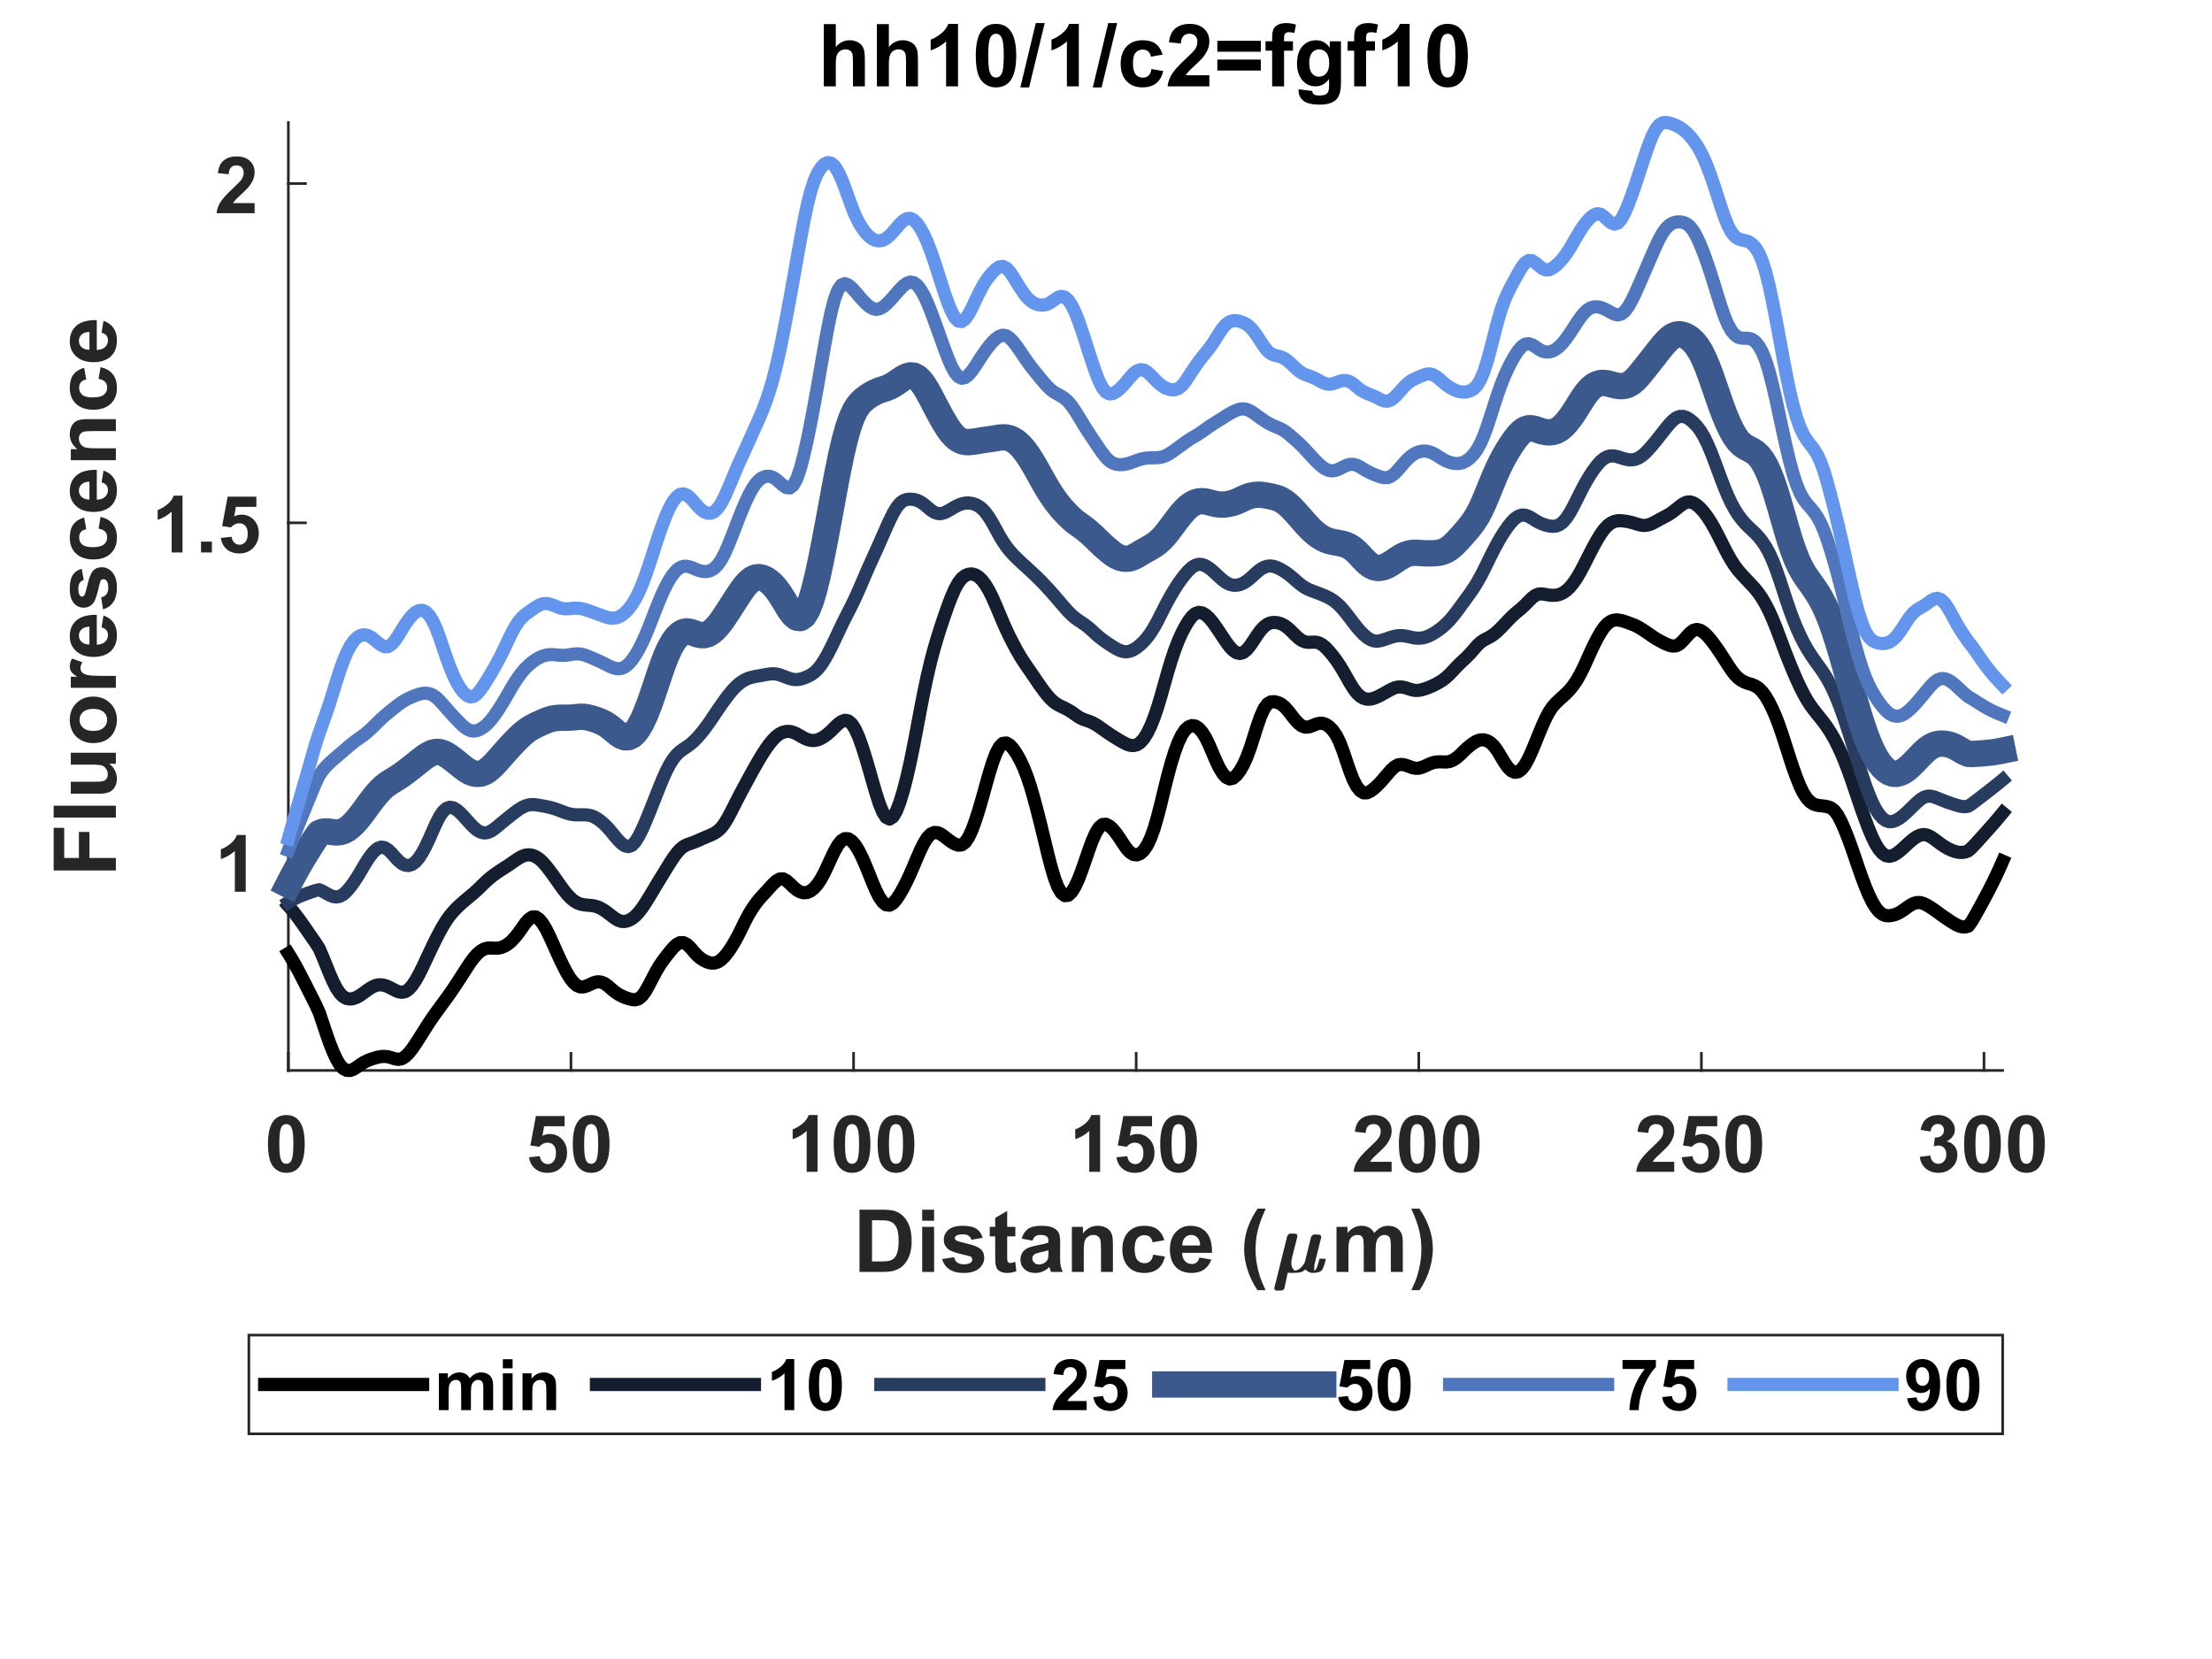 <?xml version="1.0"?>
<!DOCTYPE svg PUBLIC '-//W3C//DTD SVG 1.0//EN'
          'http://www.w3.org/TR/2001/REC-SVG-20010904/DTD/svg10.dtd'>
<svg xmlns:xlink="http://www.w3.org/1999/xlink" style="fill-opacity:1; color-rendering:auto; color-interpolation:auto; text-rendering:auto; stroke:black; stroke-linecap:square; stroke-miterlimit:10; shape-rendering:auto; stroke-opacity:1; fill:black; stroke-dasharray:none; font-weight:normal; stroke-width:1; font-family:'Dialog'; font-style:normal; stroke-linejoin:miter; font-size:12px; stroke-dashoffset:0; image-rendering:auto;" width="560" height="420" xmlns="http://www.w3.org/2000/svg"
><rect width="100%" height="100%" fill="#333333" stroke="none"/><!--Generated by the Batik Graphics2D SVG Generator--><defs id="genericDefs"
  /><g
  ><defs id="defs1"
    ><clipPath clipPathUnits="userSpaceOnUse" id="clipPath1"
      ><path d="M0 0 L560 0 L560 420 L0 420 L0 0 Z"
      /></clipPath
    ></defs
    ><g style="fill:white; stroke:white;"
    ><rect x="0" y="0" width="560" style="clip-path:url(#clipPath1); stroke:none;" height="420"
    /></g
    ><g style="fill:white; text-rendering:optimizeSpeed; color-rendering:optimizeSpeed; image-rendering:optimizeSpeed; shape-rendering:crispEdges; stroke:white; color-interpolation:sRGB;"
    ><rect x="0" width="560" height="420" y="0" style="stroke:none;"
      /><path style="stroke:none;" d="M73 271 L507 271 L507 31 L73 31 Z"
    /></g
    ><g style="fill:rgb(38,38,38); text-rendering:geometricPrecision; image-rendering:optimizeQuality; color-rendering:optimizeQuality; stroke-linejoin:round; stroke:rgb(38,38,38); color-interpolation:linearRGB; stroke-width:0.667;"
    ><line y2="271" style="fill:none;" x1="73" x2="507" y1="271"
      /><line y2="266.66" style="fill:none;" x1="73" x2="73" y1="271"
      /><line y2="266.66" style="fill:none;" x1="144.546" x2="144.546" y1="271"
      /><line y2="266.66" style="fill:none;" x1="216.093" x2="216.093" y1="271"
      /><line y2="266.66" style="fill:none;" x1="287.639" x2="287.639" y1="271"
      /><line y2="266.66" style="fill:none;" x1="359.185" x2="359.185" y1="271"
      /><line y2="266.66" style="fill:none;" x1="430.732" x2="430.732" y1="271"
      /><line y2="266.66" style="fill:none;" x1="502.278" x2="502.278" y1="271"
    /></g
    ><g transform="translate(73,277.667)" style="font-size:20px; fill:rgb(38,38,38); text-rendering:geometricPrecision; image-rendering:optimizeQuality; color-rendering:optimizeQuality; font-family:'Arial'; stroke:rgb(38,38,38); color-interpolation:linearRGB; font-weight:bold;"
    ><path style="stroke:none;" d="M-0.516 4.625 Q1.562 4.625 2.734 6.109 Q4.141 7.859 4.141 11.938 Q4.141 16 2.734 17.781 Q1.562 19.25 -0.516 19.25 Q-2.594 19.25 -3.875 17.641 Q-5.156 16.031 -5.156 11.906 Q-5.156 7.859 -3.75 6.094 Q-2.594 4.625 -0.516 4.625 ZM-0.516 6.906 Q-1.016 6.906 -1.406 7.219 Q-1.797 7.531 -2 8.359 Q-2.281 9.422 -2.281 11.938 Q-2.281 14.453 -2.031 15.398 Q-1.781 16.344 -1.398 16.656 Q-1.016 16.969 -0.516 16.969 Q-0.016 16.969 0.375 16.648 Q0.766 16.328 0.984 15.516 Q1.266 14.453 1.266 11.938 Q1.266 9.422 1.016 8.477 Q0.766 7.531 0.375 7.219 Q-0.016 6.906 -0.516 6.906 Z"
    /></g
    ><g transform="translate(144.546,277.667)" style="font-size:20px; fill:rgb(38,38,38); text-rendering:geometricPrecision; image-rendering:optimizeQuality; color-rendering:optimizeQuality; font-family:'Arial'; stroke:rgb(38,38,38); color-interpolation:linearRGB; font-weight:bold;"
    ><path style="stroke:none;" d="M-10.609 15.312 L-7.875 15.031 Q-7.766 15.969 -7.188 16.508 Q-6.609 17.047 -5.859 17.047 Q-5 17.047 -4.398 16.352 Q-3.797 15.656 -3.797 14.25 Q-3.797 12.922 -4.391 12.266 Q-4.984 11.609 -5.938 11.609 Q-7.109 11.609 -8.047 12.656 L-10.281 12.328 L-8.875 4.875 L-1.609 4.875 L-1.609 7.453 L-6.797 7.453 L-7.219 9.875 Q-6.297 9.422 -5.344 9.422 Q-3.516 9.422 -2.25 10.75 Q-0.984 12.078 -0.984 14.188 Q-0.984 15.969 -2 17.344 Q-3.406 19.25 -5.891 19.25 Q-7.859 19.25 -9.109 18.18 Q-10.359 17.109 -10.609 15.312 ZM5.107 4.625 Q7.186 4.625 8.357 6.109 Q9.764 7.859 9.764 11.938 Q9.764 16 8.357 17.781 Q7.186 19.25 5.107 19.25 Q3.029 19.25 1.748 17.641 Q0.467 16.031 0.467 11.906 Q0.467 7.859 1.873 6.094 Q3.029 4.625 5.107 4.625 ZM5.107 6.906 Q4.607 6.906 4.217 7.219 Q3.826 7.531 3.623 8.359 Q3.342 9.422 3.342 11.938 Q3.342 14.453 3.592 15.398 Q3.842 16.344 4.225 16.656 Q4.607 16.969 5.107 16.969 Q5.607 16.969 5.998 16.648 Q6.389 16.328 6.607 15.516 Q6.889 14.453 6.889 11.938 Q6.889 9.422 6.639 8.477 Q6.389 7.531 5.998 7.219 Q5.607 6.906 5.107 6.906 Z"
    /></g
    ><g transform="translate(216.093,277.667)" style="font-size:20px; fill:rgb(38,38,38); text-rendering:geometricPrecision; image-rendering:optimizeQuality; color-rendering:optimizeQuality; font-family:'Arial'; stroke:rgb(38,38,38); color-interpolation:linearRGB; font-weight:bold;"
    ><path style="stroke:none;" d="M-9.125 19 L-11.875 19 L-11.875 8.656 Q-13.375 10.062 -15.422 10.734 L-15.422 8.25 Q-14.344 7.891 -13.086 6.914 Q-11.828 5.938 -11.359 4.625 L-9.125 4.625 L-9.125 19 ZM-0.393 4.625 Q1.685 4.625 2.857 6.109 Q4.264 7.859 4.264 11.938 Q4.264 16 2.857 17.781 Q1.685 19.25 -0.393 19.25 Q-2.471 19.25 -3.752 17.641 Q-5.033 16.031 -5.033 11.906 Q-5.033 7.859 -3.627 6.094 Q-2.471 4.625 -0.393 4.625 ZM-0.393 6.906 Q-0.893 6.906 -1.283 7.219 Q-1.674 7.531 -1.877 8.359 Q-2.158 9.422 -2.158 11.938 Q-2.158 14.453 -1.908 15.398 Q-1.658 16.344 -1.275 16.656 Q-0.893 16.969 -0.393 16.969 Q0.107 16.969 0.498 16.648 Q0.889 16.328 1.107 15.516 Q1.389 14.453 1.389 11.938 Q1.389 9.422 1.139 8.477 Q0.889 7.531 0.498 7.219 Q0.107 6.906 -0.393 6.906 ZM10.73 4.625 Q12.809 4.625 13.98 6.109 Q15.387 7.859 15.387 11.938 Q15.387 16 13.98 17.781 Q12.809 19.25 10.73 19.25 Q8.652 19.25 7.371 17.641 Q6.09 16.031 6.09 11.906 Q6.09 7.859 7.496 6.094 Q8.652 4.625 10.73 4.625 ZM10.73 6.906 Q10.23 6.906 9.84 7.219 Q9.449 7.531 9.246 8.359 Q8.965 9.422 8.965 11.938 Q8.965 14.453 9.215 15.398 Q9.465 16.344 9.848 16.656 Q10.23 16.969 10.73 16.969 Q11.23 16.969 11.621 16.648 Q12.012 16.328 12.23 15.516 Q12.512 14.453 12.512 11.938 Q12.512 9.422 12.262 8.477 Q12.012 7.531 11.621 7.219 Q11.23 6.906 10.73 6.906 Z"
    /></g
    ><g transform="translate(287.639,277.667)" style="font-size:20px; fill:rgb(38,38,38); text-rendering:geometricPrecision; image-rendering:optimizeQuality; color-rendering:optimizeQuality; font-family:'Arial'; stroke:rgb(38,38,38); color-interpolation:linearRGB; font-weight:bold;"
    ><path style="stroke:none;" d="M-9.125 19 L-11.875 19 L-11.875 8.656 Q-13.375 10.062 -15.422 10.734 L-15.422 8.25 Q-14.344 7.891 -13.086 6.914 Q-11.828 5.938 -11.359 4.625 L-9.125 4.625 L-9.125 19 ZM-4.986 15.312 L-2.252 15.031 Q-2.143 15.969 -1.565 16.508 Q-0.986 17.047 -0.236 17.047 Q0.623 17.047 1.225 16.352 Q1.826 15.656 1.826 14.25 Q1.826 12.922 1.232 12.266 Q0.639 11.609 -0.315 11.609 Q-1.486 11.609 -2.424 12.656 L-4.658 12.328 L-3.252 4.875 L4.014 4.875 L4.014 7.453 L-1.174 7.453 L-1.596 9.875 Q-0.674 9.422 0.279 9.422 Q2.107 9.422 3.373 10.75 Q4.639 12.078 4.639 14.188 Q4.639 15.969 3.623 17.344 Q2.217 19.25 -0.268 19.25 Q-2.236 19.25 -3.486 18.18 Q-4.736 17.109 -4.986 15.312 ZM10.73 4.625 Q12.809 4.625 13.98 6.109 Q15.387 7.859 15.387 11.938 Q15.387 16 13.98 17.781 Q12.809 19.25 10.73 19.25 Q8.652 19.25 7.371 17.641 Q6.09 16.031 6.09 11.906 Q6.09 7.859 7.496 6.094 Q8.652 4.625 10.73 4.625 ZM10.73 6.906 Q10.23 6.906 9.84 7.219 Q9.449 7.531 9.246 8.359 Q8.965 9.422 8.965 11.938 Q8.965 14.453 9.215 15.398 Q9.465 16.344 9.848 16.656 Q10.23 16.969 10.73 16.969 Q11.23 16.969 11.621 16.648 Q12.012 16.328 12.23 15.516 Q12.512 14.453 12.512 11.938 Q12.512 9.422 12.262 8.477 Q12.012 7.531 11.621 7.219 Q11.23 6.906 10.73 6.906 Z"
    /></g
    ><g transform="translate(359.185,277.667)" style="font-size:20px; fill:rgb(38,38,38); text-rendering:geometricPrecision; image-rendering:optimizeQuality; color-rendering:optimizeQuality; font-family:'Arial'; stroke:rgb(38,38,38); color-interpolation:linearRGB; font-weight:bold;"
    ><path style="stroke:none;" d="M-6.875 16.453 L-6.875 19 L-16.5 19 Q-16.344 17.547 -15.562 16.258 Q-14.781 14.969 -12.484 12.828 Q-10.625 11.094 -10.203 10.484 Q-9.641 9.641 -9.641 8.797 Q-9.641 7.891 -10.133 7.398 Q-10.625 6.906 -11.484 6.906 Q-12.344 6.906 -12.852 7.422 Q-13.359 7.938 -13.438 9.141 L-16.172 8.859 Q-15.938 6.594 -14.648 5.609 Q-13.359 4.625 -11.422 4.625 Q-9.297 4.625 -8.086 5.766 Q-6.875 6.906 -6.875 8.609 Q-6.875 9.578 -7.227 10.453 Q-7.578 11.328 -8.328 12.281 Q-8.828 12.922 -10.125 14.109 Q-11.422 15.297 -11.766 15.688 Q-12.109 16.078 -12.328 16.453 L-6.875 16.453 ZM-0.393 4.625 Q1.685 4.625 2.857 6.109 Q4.264 7.859 4.264 11.938 Q4.264 16 2.857 17.781 Q1.685 19.25 -0.393 19.25 Q-2.471 19.25 -3.752 17.641 Q-5.033 16.031 -5.033 11.906 Q-5.033 7.859 -3.627 6.094 Q-2.471 4.625 -0.393 4.625 ZM-0.393 6.906 Q-0.893 6.906 -1.283 7.219 Q-1.674 7.531 -1.877 8.359 Q-2.158 9.422 -2.158 11.938 Q-2.158 14.453 -1.908 15.398 Q-1.658 16.344 -1.275 16.656 Q-0.893 16.969 -0.393 16.969 Q0.107 16.969 0.498 16.648 Q0.889 16.328 1.107 15.516 Q1.389 14.453 1.389 11.938 Q1.389 9.422 1.139 8.477 Q0.889 7.531 0.498 7.219 Q0.107 6.906 -0.393 6.906 ZM10.73 4.625 Q12.809 4.625 13.98 6.109 Q15.387 7.859 15.387 11.938 Q15.387 16 13.98 17.781 Q12.809 19.25 10.73 19.25 Q8.652 19.25 7.371 17.641 Q6.09 16.031 6.09 11.906 Q6.09 7.859 7.496 6.094 Q8.652 4.625 10.73 4.625 ZM10.73 6.906 Q10.23 6.906 9.84 7.219 Q9.449 7.531 9.246 8.359 Q8.965 9.422 8.965 11.938 Q8.965 14.453 9.215 15.398 Q9.465 16.344 9.848 16.656 Q10.23 16.969 10.73 16.969 Q11.23 16.969 11.621 16.648 Q12.012 16.328 12.23 15.516 Q12.512 14.453 12.512 11.938 Q12.512 9.422 12.262 8.477 Q12.012 7.531 11.621 7.219 Q11.23 6.906 10.73 6.906 Z"
    /></g
    ><g transform="translate(430.732,277.667)" style="font-size:20px; fill:rgb(38,38,38); text-rendering:geometricPrecision; image-rendering:optimizeQuality; color-rendering:optimizeQuality; font-family:'Arial'; stroke:rgb(38,38,38); color-interpolation:linearRGB; font-weight:bold;"
    ><path style="stroke:none;" d="M-6.875 16.453 L-6.875 19 L-16.5 19 Q-16.344 17.547 -15.562 16.258 Q-14.781 14.969 -12.484 12.828 Q-10.625 11.094 -10.203 10.484 Q-9.641 9.641 -9.641 8.797 Q-9.641 7.891 -10.133 7.398 Q-10.625 6.906 -11.484 6.906 Q-12.344 6.906 -12.852 7.422 Q-13.359 7.938 -13.438 9.141 L-16.172 8.859 Q-15.938 6.594 -14.648 5.609 Q-13.359 4.625 -11.422 4.625 Q-9.297 4.625 -8.086 5.766 Q-6.875 6.906 -6.875 8.609 Q-6.875 9.578 -7.227 10.453 Q-7.578 11.328 -8.328 12.281 Q-8.828 12.922 -10.125 14.109 Q-11.422 15.297 -11.766 15.688 Q-12.109 16.078 -12.328 16.453 L-6.875 16.453 ZM-4.986 15.312 L-2.252 15.031 Q-2.143 15.969 -1.565 16.508 Q-0.986 17.047 -0.236 17.047 Q0.623 17.047 1.225 16.352 Q1.826 15.656 1.826 14.25 Q1.826 12.922 1.232 12.266 Q0.639 11.609 -0.315 11.609 Q-1.486 11.609 -2.424 12.656 L-4.658 12.328 L-3.252 4.875 L4.014 4.875 L4.014 7.453 L-1.174 7.453 L-1.596 9.875 Q-0.674 9.422 0.279 9.422 Q2.107 9.422 3.373 10.75 Q4.639 12.078 4.639 14.188 Q4.639 15.969 3.623 17.344 Q2.217 19.25 -0.268 19.25 Q-2.236 19.25 -3.486 18.18 Q-4.736 17.109 -4.986 15.312 ZM10.73 4.625 Q12.809 4.625 13.98 6.109 Q15.387 7.859 15.387 11.938 Q15.387 16 13.98 17.781 Q12.809 19.25 10.73 19.25 Q8.652 19.25 7.371 17.641 Q6.09 16.031 6.09 11.906 Q6.09 7.859 7.496 6.094 Q8.652 4.625 10.73 4.625 ZM10.73 6.906 Q10.23 6.906 9.84 7.219 Q9.449 7.531 9.246 8.359 Q8.965 9.422 8.965 11.938 Q8.965 14.453 9.215 15.398 Q9.465 16.344 9.848 16.656 Q10.23 16.969 10.73 16.969 Q11.23 16.969 11.621 16.648 Q12.012 16.328 12.23 15.516 Q12.512 14.453 12.512 11.938 Q12.512 9.422 12.262 8.477 Q12.012 7.531 11.621 7.219 Q11.23 6.906 10.73 6.906 Z"
    /></g
    ><g transform="translate(502.278,277.667)" style="font-size:20px; fill:rgb(38,38,38); text-rendering:geometricPrecision; image-rendering:optimizeQuality; color-rendering:optimizeQuality; font-family:'Arial'; stroke:rgb(38,38,38); color-interpolation:linearRGB; font-weight:bold;"
    ><path style="stroke:none;" d="M-16.25 15.203 L-13.594 14.875 Q-13.469 15.891 -12.906 16.43 Q-12.344 16.969 -11.562 16.969 Q-10.703 16.969 -10.125 16.32 Q-9.547 15.672 -9.547 14.578 Q-9.547 13.547 -10.102 12.945 Q-10.656 12.344 -11.469 12.344 Q-11.984 12.344 -12.719 12.547 L-12.422 10.312 Q-11.312 10.344 -10.727 9.828 Q-10.141 9.312 -10.141 8.469 Q-10.141 7.734 -10.57 7.305 Q-11 6.875 -11.703 6.875 Q-12.406 6.875 -12.906 7.367 Q-13.406 7.859 -13.516 8.797 L-16.047 8.359 Q-15.781 7.062 -15.25 6.289 Q-14.719 5.516 -13.766 5.07 Q-12.812 4.625 -11.625 4.625 Q-9.609 4.625 -8.391 5.906 Q-7.375 6.969 -7.375 8.297 Q-7.375 10.188 -9.438 11.297 Q-8.203 11.562 -7.469 12.484 Q-6.734 13.406 -6.734 14.703 Q-6.734 16.594 -8.109 17.922 Q-9.484 19.25 -11.547 19.25 Q-13.484 19.25 -14.766 18.125 Q-16.047 17 -16.25 15.203 ZM-0.393 4.625 Q1.685 4.625 2.857 6.109 Q4.264 7.859 4.264 11.938 Q4.264 16 2.857 17.781 Q1.685 19.25 -0.393 19.25 Q-2.471 19.25 -3.752 17.641 Q-5.033 16.031 -5.033 11.906 Q-5.033 7.859 -3.627 6.094 Q-2.471 4.625 -0.393 4.625 ZM-0.393 6.906 Q-0.893 6.906 -1.283 7.219 Q-1.674 7.531 -1.877 8.359 Q-2.158 9.422 -2.158 11.938 Q-2.158 14.453 -1.908 15.398 Q-1.658 16.344 -1.275 16.656 Q-0.893 16.969 -0.393 16.969 Q0.107 16.969 0.498 16.648 Q0.889 16.328 1.107 15.516 Q1.389 14.453 1.389 11.938 Q1.389 9.422 1.139 8.477 Q0.889 7.531 0.498 7.219 Q0.107 6.906 -0.393 6.906 ZM10.73 4.625 Q12.809 4.625 13.98 6.109 Q15.387 7.859 15.387 11.938 Q15.387 16 13.98 17.781 Q12.809 19.25 10.73 19.25 Q8.652 19.25 7.371 17.641 Q6.09 16.031 6.09 11.906 Q6.09 7.859 7.496 6.094 Q8.652 4.625 10.73 4.625 ZM10.73 6.906 Q10.23 6.906 9.84 7.219 Q9.449 7.531 9.246 8.359 Q8.965 9.422 8.965 11.938 Q8.965 14.453 9.215 15.398 Q9.465 16.344 9.848 16.656 Q10.23 16.969 10.73 16.969 Q11.23 16.969 11.621 16.648 Q12.012 16.328 12.23 15.516 Q12.512 14.453 12.512 11.938 Q12.512 9.422 12.262 8.477 Q12.012 7.531 11.621 7.219 Q11.23 6.906 10.73 6.906 Z"
    /></g
    ><g transform="translate(216,322)" style="font-size:22px; fill:rgb(38,38,38); text-rendering:geometricPrecision; image-rendering:optimizeQuality; color-rendering:optimizeQuality; font-family:'Arial'; stroke:rgb(38,38,38); color-interpolation:linearRGB; font-weight:bold;"
    ><path style="stroke:none;" d="M1.594 -15.75 L7.406 -15.75 Q9.375 -15.75 10.406 -15.453 Q11.781 -15.047 12.773 -14 Q13.766 -12.953 14.281 -11.445 Q14.797 -9.938 14.797 -7.719 Q14.797 -5.781 14.312 -4.375 Q13.719 -2.656 12.625 -1.594 Q11.797 -0.781 10.391 -0.328 Q9.328 0 7.578 0 L1.594 0 L1.594 -15.75 ZM4.766 -13.078 L4.766 -2.656 L7.141 -2.656 Q8.469 -2.656 9.062 -2.797 Q9.844 -3 10.352 -3.461 Q10.859 -3.922 11.18 -4.977 Q11.5 -6.031 11.5 -7.859 Q11.5 -9.688 11.18 -10.664 Q10.859 -11.641 10.281 -12.188 Q9.703 -12.734 8.812 -12.938 Q8.141 -13.078 6.203 -13.078 L4.766 -13.078 ZM17.466 -12.953 L17.466 -15.75 L20.481 -15.75 L20.481 -12.953 L17.466 -12.953 ZM17.466 0 L17.466 -11.406 L20.481 -11.406 L20.481 0 L17.466 0 ZM22.516 -3.25 L25.547 -3.719 Q25.734 -2.844 26.328 -2.383 Q26.922 -1.922 27.984 -1.922 Q29.156 -1.922 29.75 -2.359 Q30.141 -2.656 30.141 -3.156 Q30.141 -3.5 29.922 -3.734 Q29.703 -3.938 28.922 -4.125 Q25.266 -4.938 24.281 -5.594 Q22.938 -6.516 22.938 -8.172 Q22.938 -9.641 24.109 -10.656 Q25.281 -11.672 27.734 -11.672 Q30.078 -11.672 31.219 -10.906 Q32.359 -10.141 32.781 -8.641 L29.938 -8.125 Q29.75 -8.781 29.242 -9.141 Q28.734 -9.5 27.797 -9.5 Q26.594 -9.5 26.078 -9.156 Q25.734 -8.922 25.734 -8.547 Q25.734 -8.234 26.047 -8 Q26.453 -7.703 28.859 -7.156 Q31.266 -6.609 32.234 -5.812 Q33.172 -5 33.172 -3.562 Q33.172 -2 31.859 -0.867 Q30.547 0.266 27.984 0.266 Q25.656 0.266 24.297 -0.688 Q22.938 -1.641 22.516 -3.25 ZM41.048 -11.406 L41.048 -9 L38.985 -9 L38.985 -4.406 Q38.985 -3.016 39.04 -2.781 Q39.095 -2.547 39.306 -2.398 Q39.517 -2.25 39.829 -2.25 Q40.235 -2.25 41.032 -2.531 L41.298 -0.188 Q40.235 0.266 38.907 0.266 Q38.095 0.266 37.438 -0.016 Q36.782 -0.297 36.477 -0.727 Q36.173 -1.156 36.048 -1.906 Q35.954 -2.422 35.954 -4.031 L35.954 -9 L34.563 -9 L34.563 -11.406 L35.954 -11.406 L35.954 -13.672 L38.985 -15.438 L38.985 -11.406 L41.048 -11.406 ZM45.39 -7.922 L42.655 -8.422 Q43.124 -10.078 44.249 -10.875 Q45.374 -11.672 47.593 -11.672 Q49.624 -11.672 50.608 -11.188 Q51.593 -10.703 51.999 -9.969 Q52.405 -9.234 52.405 -7.266 L52.374 -3.75 Q52.374 -2.25 52.515 -1.531 Q52.655 -0.812 53.062 0 L50.077 0 Q49.952 -0.297 49.78 -0.891 Q49.702 -1.156 49.671 -1.25 Q48.905 -0.5 48.023 -0.117 Q47.14 0.266 46.14 0.266 Q44.374 0.266 43.358 -0.695 Q42.343 -1.656 42.343 -3.109 Q42.343 -4.078 42.804 -4.836 Q43.265 -5.594 44.101 -6 Q44.937 -6.406 46.499 -6.703 Q48.624 -7.094 49.437 -7.438 L49.437 -7.75 Q49.437 -8.609 49.007 -8.984 Q48.577 -9.359 47.39 -9.359 Q46.577 -9.359 46.124 -9.039 Q45.671 -8.719 45.39 -7.922 ZM49.437 -5.484 Q48.858 -5.281 47.601 -5.016 Q46.343 -4.75 45.952 -4.484 Q45.358 -4.078 45.358 -3.422 Q45.358 -2.797 45.835 -2.336 Q46.312 -1.875 47.046 -1.875 Q47.858 -1.875 48.593 -2.406 Q49.14 -2.812 49.312 -3.406 Q49.437 -3.797 49.437 -4.875 L49.437 -5.484 ZM65.75 0 L62.734 0 L62.734 -5.828 Q62.734 -7.672 62.539 -8.211 Q62.344 -8.75 61.914 -9.055 Q61.484 -9.359 60.859 -9.359 Q60.078 -9.359 59.453 -8.93 Q58.828 -8.5 58.602 -7.789 Q58.375 -7.078 58.375 -5.172 L58.375 0 L55.359 0 L55.359 -11.406 L58.156 -11.406 L58.156 -9.734 Q59.656 -11.672 61.922 -11.672 Q62.922 -11.672 63.75 -11.312 Q64.578 -10.953 65 -10.391 Q65.422 -9.828 65.586 -9.117 Q65.75 -8.406 65.75 -7.094 L65.75 0 ZM78.767 -8.031 L75.782 -7.5 Q75.642 -8.391 75.11 -8.844 Q74.579 -9.297 73.72 -9.297 Q72.595 -9.297 71.923 -8.516 Q71.251 -7.734 71.251 -5.906 Q71.251 -3.875 71.931 -3.039 Q72.61 -2.203 73.767 -2.203 Q74.626 -2.203 75.173 -2.695 Q75.72 -3.188 75.954 -4.375 L78.907 -3.875 Q78.454 -1.828 77.142 -0.781 Q75.829 0.266 73.626 0.266 Q71.126 0.266 69.634 -1.32 Q68.142 -2.906 68.142 -5.688 Q68.142 -8.516 69.642 -10.094 Q71.142 -11.672 73.689 -11.672 Q75.767 -11.672 76.993 -10.773 Q78.22 -9.875 78.767 -8.031 ZM87.658 -3.625 L90.658 -3.125 Q90.08 -1.469 88.83 -0.602 Q87.58 0.266 85.705 0.266 Q82.721 0.266 81.299 -1.688 Q80.174 -3.25 80.174 -5.625 Q80.174 -8.453 81.65 -10.062 Q83.127 -11.672 85.408 -11.672 Q87.939 -11.672 89.416 -9.984 Q90.893 -8.297 90.83 -4.828 L83.268 -4.828 Q83.299 -3.484 83.994 -2.742 Q84.689 -2 85.736 -2 Q86.439 -2 86.924 -2.383 Q87.408 -2.766 87.658 -3.625 ZM87.83 -6.688 Q87.799 -8 87.15 -8.68 Q86.502 -9.359 85.58 -9.359 Q84.596 -9.359 83.955 -8.641 Q83.299 -7.922 83.314 -6.688 L87.83 -6.688 ZM104.397 4.625 L102.334 4.625 Q100.693 2.156 99.834 -0.523 Q98.975 -3.203 98.975 -5.703 Q98.975 -8.812 100.037 -11.578 Q100.959 -13.984 102.381 -16.016 L104.443 -16.016 Q102.959 -12.766 102.412 -10.484 Q101.865 -8.203 101.865 -5.641 Q101.865 -3.875 102.186 -2.031 Q102.506 -0.188 103.084 1.484 Q103.459 2.578 104.397 4.625 Z"
    /></g
    ><g transform="translate(322,322)" style="font-size:22px; fill:rgb(38,38,38); text-rendering:geometricPrecision; image-rendering:optimizeQuality; color-rendering:optimizeQuality; font-family:'mwb_cmmi10'; stroke:rgb(38,38,38); color-interpolation:linearRGB; font-weight:bold;"
    ><path style="stroke:none;" d="M0.609 4.141 Q0.609 4 0.641 3.969 L3.875 -9.031 Q3.969 -9.328 4.219 -9.523 Q4.469 -9.719 4.797 -9.719 Q6.078 -9.719 6.266 -9.555 Q6.453 -9.391 6.453 -9.109 Q6.453 -9.047 6.453 -9.008 Q6.453 -8.969 6.438 -8.922 L5.141 -3.781 Q4.922 -2.875 4.922 -2.203 Q4.922 -1.391 5.305 -0.859 Q5.688 -0.328 5.688 -0.328 Q7.078 -0.328 8.297 -2.328 Q8.297 -2.359 8.305 -2.367 Q8.312 -2.375 8.312 -2.391 L9.906 -8.781 Q9.984 -9.062 10.25 -9.273 Q10.516 -9.484 10.828 -9.484 Q12.094 -9.484 12.289 -9.312 Q12.484 -9.141 12.484 -8.859 Q12.484 -8.734 12.469 -8.688 L10.891 -2.359 Q10.719 -1.734 10.719 -1.281 Q10.719 -0.328 10.719 -0.328 Q11.047 -0.328 11.398 -1.18 Q11.75 -2.031 12.016 -3.234 Q12.047 -3.359 12.188 -3.359 L12.453 -3.359 Q13.531 -3.359 13.594 -3.289 Q13.656 -3.219 13.656 -3.141 Q13.266 -1.609 12.812 -0.68 Q12.359 0.25 10.328 0.25 Q9.594 0.25 9.031 -0.172 Q8.469 -0.594 8.469 -0.594 Q8.469 -0.594 7.875 -0.172 Q7.281 0.25 5.453 0.25 Q4.078 0.25 4.016 0.188 L3.188 4.047 Q3.109 4.359 2.852 4.555 Q2.594 4.75 1.281 4.75 Q1.016 4.75 0.812 4.586 Q0.609 4.422 0.609 4.141 Z"
    /></g
    ><g transform="translate(337,322)" style="font-size:22px; fill:rgb(38,38,38); text-rendering:geometricPrecision; image-rendering:optimizeQuality; color-rendering:optimizeQuality; font-family:'Arial'; stroke:rgb(38,38,38); color-interpolation:linearRGB; font-weight:bold;"
    ><path style="stroke:none;" d="M1.359 -11.406 L4.141 -11.406 L4.141 -9.844 Q5.625 -11.672 7.688 -11.672 Q8.781 -11.672 9.594 -11.219 Q10.406 -10.766 10.922 -9.844 Q11.672 -10.766 12.539 -11.219 Q13.406 -11.672 14.391 -11.672 Q15.656 -11.672 16.523 -11.156 Q17.391 -10.641 17.828 -9.656 Q18.141 -8.922 18.141 -7.297 L18.141 0 L15.109 0 L15.109 -6.516 Q15.109 -8.219 14.797 -8.719 Q14.391 -9.359 13.516 -9.359 Q12.875 -9.359 12.32 -8.969 Q11.766 -8.578 11.516 -7.836 Q11.266 -7.094 11.266 -5.484 L11.266 0 L8.25 0 L8.25 -6.25 Q8.25 -7.922 8.086 -8.406 Q7.922 -8.891 7.586 -9.125 Q7.25 -9.359 6.672 -9.359 Q5.969 -9.359 5.414 -8.984 Q4.859 -8.609 4.617 -7.898 Q4.375 -7.188 4.375 -5.547 L4.375 0 L1.359 0 L1.359 -11.406 ZM20.296 4.625 Q21.202 2.719 21.561 1.695 Q21.921 0.672 22.233 -0.656 Q22.546 -1.984 22.694 -3.188 Q22.843 -4.391 22.843 -5.641 Q22.843 -8.203 22.296 -10.484 Q21.749 -12.766 20.28 -16.016 L22.327 -16.016 Q23.952 -13.703 24.851 -11.117 Q25.749 -8.531 25.749 -5.859 Q25.749 -3.625 25.046 -1.047 Q24.233 1.828 22.39 4.625 L20.296 4.625 Z"
    /></g
    ><g style="fill:rgb(38,38,38); text-rendering:geometricPrecision; image-rendering:optimizeQuality; color-rendering:optimizeQuality; stroke-linejoin:round; stroke:rgb(38,38,38); color-interpolation:linearRGB; stroke-width:0.667;"
    ><line y2="31" style="fill:none;" x1="73" x2="73" y1="271"
      /><line y2="218.262" style="fill:none;" x1="73" x2="77.34" y1="218.262"
      /><line y2="132.366" style="fill:none;" x1="73" x2="77.34" y1="132.366"
      /><line y2="46.47" style="fill:none;" x1="73" x2="77.34" y1="46.47"
    /></g
    ><g transform="translate(66.333,218.262)" style="font-size:20px; fill:rgb(38,38,38); text-rendering:geometricPrecision; image-rendering:optimizeQuality; color-rendering:optimizeQuality; font-family:'Arial'; stroke:rgb(38,38,38); color-interpolation:linearRGB; font-weight:bold;"
    ><path style="stroke:none;" d="M-4.125 7.5 L-6.875 7.5 L-6.875 -2.844 Q-8.375 -1.438 -10.422 -0.766 L-10.422 -3.25 Q-9.344 -3.609 -8.086 -4.586 Q-6.828 -5.562 -6.359 -6.875 L-4.125 -6.875 L-4.125 7.5 Z"
    /></g
    ><g transform="translate(66.333,132.366)" style="font-size:20px; fill:rgb(38,38,38); text-rendering:geometricPrecision; image-rendering:optimizeQuality; color-rendering:optimizeQuality; font-family:'Arial'; stroke:rgb(38,38,38); color-interpolation:linearRGB; font-weight:bold;"
    ><path style="stroke:none;" d="M-20.125 7.5 L-22.875 7.5 L-22.875 -2.844 Q-24.375 -1.438 -26.422 -0.766 L-26.422 -3.25 Q-25.344 -3.609 -24.086 -4.586 Q-22.828 -5.562 -22.359 -6.875 L-20.125 -6.875 L-20.125 7.5 ZM-15.44 7.5 L-15.44 4.75 L-12.69 4.75 L-12.69 7.5 L-15.44 7.5 ZM-10.43 3.812 L-7.695 3.531 Q-7.586 4.469 -7.008 5.008 Q-6.43 5.547 -5.68 5.547 Q-4.82 5.547 -4.219 4.852 Q-3.617 4.156 -3.617 2.75 Q-3.617 1.422 -4.211 0.766 Q-4.805 0.109 -5.758 0.109 Q-6.93 0.109 -7.867 1.156 L-10.102 0.828 L-8.695 -6.625 L-1.43 -6.625 L-1.43 -4.047 L-6.617 -4.047 L-7.039 -1.625 Q-6.117 -2.078 -5.164 -2.078 Q-3.336 -2.078 -2.07 -0.75 Q-0.805 0.578 -0.805 2.688 Q-0.805 4.469 -1.82 5.844 Q-3.227 7.75 -5.711 7.75 Q-7.68 7.75 -8.93 6.68 Q-10.18 5.609 -10.43 3.812 Z"
    /></g
    ><g transform="translate(66.333,46.47)" style="font-size:20px; fill:rgb(38,38,38); text-rendering:geometricPrecision; image-rendering:optimizeQuality; color-rendering:optimizeQuality; font-family:'Arial'; stroke:rgb(38,38,38); color-interpolation:linearRGB; font-weight:bold;"
    ><path style="stroke:none;" d="M-1.875 4.953 L-1.875 7.5 L-11.5 7.5 Q-11.344 6.047 -10.562 4.758 Q-9.781 3.469 -7.484 1.328 Q-5.625 -0.406 -5.203 -1.016 Q-4.641 -1.859 -4.641 -2.703 Q-4.641 -3.609 -5.133 -4.102 Q-5.625 -4.594 -6.484 -4.594 Q-7.344 -4.594 -7.852 -4.078 Q-8.359 -3.562 -8.438 -2.359 L-11.172 -2.641 Q-10.938 -4.906 -9.648 -5.891 Q-8.359 -6.875 -6.422 -6.875 Q-4.297 -6.875 -3.086 -5.734 Q-1.875 -4.594 -1.875 -2.891 Q-1.875 -1.922 -2.227 -1.047 Q-2.578 -0.172 -3.328 0.781 Q-3.828 1.422 -5.125 2.609 Q-6.422 3.797 -6.766 4.188 Q-7.109 4.578 -7.328 4.953 L-1.875 4.953 Z"
    /></g
    ><g transform="translate(34.333,151) rotate(-90)" style="font-size:22px; fill:rgb(38,38,38); text-rendering:geometricPrecision; image-rendering:optimizeQuality; color-rendering:optimizeQuality; font-family:'Arial'; stroke:rgb(38,38,38); color-interpolation:linearRGB; font-weight:bold;"
    ><path style="stroke:none;" d="M-69.375 -5 L-69.375 -20.75 L-58.578 -20.75 L-58.578 -18.078 L-66.203 -18.078 L-66.203 -14.359 L-59.625 -14.359 L-59.625 -11.688 L-66.203 -11.688 L-66.203 -5 L-69.375 -5 ZM-55.983 -5 L-55.983 -20.75 L-52.968 -20.75 L-52.968 -5 L-55.983 -5 ZM-42.355 -5 L-42.355 -6.703 Q-42.98 -5.797 -43.996 -5.266 Q-45.012 -4.734 -46.137 -4.734 Q-47.293 -4.734 -48.207 -5.242 Q-49.121 -5.75 -49.527 -6.664 Q-49.934 -7.578 -49.934 -9.188 L-49.934 -16.406 L-46.918 -16.406 L-46.918 -11.172 Q-46.918 -8.766 -46.754 -8.219 Q-46.59 -7.672 -46.145 -7.359 Q-45.699 -7.047 -45.027 -7.047 Q-44.246 -7.047 -43.637 -7.469 Q-43.027 -7.891 -42.801 -8.516 Q-42.574 -9.141 -42.574 -11.594 L-42.574 -16.406 L-39.559 -16.406 L-39.559 -5 L-42.355 -5 ZM-37.136 -10.859 Q-37.136 -12.375 -36.394 -13.781 Q-35.651 -15.188 -34.292 -15.93 Q-32.933 -16.672 -31.261 -16.672 Q-28.667 -16.672 -27.011 -14.984 Q-25.355 -13.297 -25.355 -10.734 Q-25.355 -8.141 -27.026 -6.438 Q-28.698 -4.734 -31.23 -4.734 Q-32.808 -4.734 -34.23 -5.445 Q-35.651 -6.156 -36.394 -7.531 Q-37.136 -8.906 -37.136 -10.859 ZM-34.042 -10.703 Q-34.042 -9 -33.23 -8.102 Q-32.417 -7.203 -31.245 -7.203 Q-30.058 -7.203 -29.261 -8.102 Q-28.464 -9 -28.464 -10.719 Q-28.464 -12.406 -29.261 -13.305 Q-30.058 -14.203 -31.245 -14.203 Q-32.417 -14.203 -33.23 -13.305 Q-34.042 -12.406 -34.042 -10.703 ZM-20.104 -5 L-23.119 -5 L-23.119 -16.406 L-20.322 -16.406 L-20.322 -14.781 Q-19.604 -15.938 -19.025 -16.305 Q-18.447 -16.672 -17.713 -16.672 Q-16.682 -16.672 -15.729 -16.094 L-16.666 -13.469 Q-17.432 -13.953 -18.088 -13.953 Q-18.713 -13.953 -19.158 -13.609 Q-19.604 -13.266 -19.854 -12.352 Q-20.104 -11.438 -20.104 -8.531 L-20.104 -5 ZM-7.823 -8.625 L-4.823 -8.125 Q-5.401 -6.469 -6.651 -5.602 Q-7.901 -4.734 -9.776 -4.734 Q-12.761 -4.734 -14.183 -6.688 Q-15.308 -8.25 -15.308 -10.625 Q-15.308 -13.453 -13.831 -15.062 Q-12.354 -16.672 -10.073 -16.672 Q-7.542 -16.672 -6.065 -14.984 Q-4.589 -13.297 -4.651 -9.828 L-12.214 -9.828 Q-12.183 -8.484 -11.487 -7.742 Q-10.792 -7 -9.745 -7 Q-9.042 -7 -8.558 -7.383 Q-8.073 -7.766 -7.823 -8.625 ZM-7.651 -11.688 Q-7.683 -13 -8.331 -13.68 Q-8.979 -14.359 -9.901 -14.359 Q-10.886 -14.359 -11.526 -13.641 Q-12.183 -12.922 -12.167 -11.688 L-7.651 -11.688 ZM-3.26 -8.25 L-0.229 -8.719 Q-0.041 -7.844 0.553 -7.383 Q1.147 -6.922 2.209 -6.922 Q3.381 -6.922 3.975 -7.359 Q4.365 -7.656 4.365 -8.156 Q4.365 -8.5 4.146 -8.734 Q3.928 -8.938 3.147 -9.125 Q-0.51 -9.938 -1.494 -10.594 Q-2.838 -11.516 -2.838 -13.172 Q-2.838 -14.641 -1.666 -15.656 Q-0.494 -16.672 1.959 -16.672 Q4.303 -16.672 5.443 -15.906 Q6.584 -15.141 7.006 -13.641 L4.162 -13.125 Q3.975 -13.781 3.467 -14.141 Q2.959 -14.5 2.022 -14.5 Q0.818 -14.5 0.303 -14.156 Q-0.041 -13.922 -0.041 -13.547 Q-0.041 -13.234 0.272 -13 Q0.678 -12.703 3.084 -12.156 Q5.49 -11.609 6.459 -10.812 Q7.396 -10 7.396 -8.562 Q7.396 -7 6.084 -5.867 Q4.771 -4.734 2.209 -4.734 Q-0.119 -4.734 -1.478 -5.688 Q-2.838 -6.641 -3.26 -8.25 ZM19.991 -13.031 L17.007 -12.5 Q16.866 -13.391 16.335 -13.844 Q15.804 -14.297 14.944 -14.297 Q13.819 -14.297 13.148 -13.516 Q12.476 -12.734 12.476 -10.906 Q12.476 -8.875 13.155 -8.039 Q13.835 -7.203 14.991 -7.203 Q15.851 -7.203 16.398 -7.695 Q16.944 -8.188 17.179 -9.375 L20.132 -8.875 Q19.679 -6.828 18.366 -5.781 Q17.054 -4.734 14.851 -4.734 Q12.351 -4.734 10.858 -6.32 Q9.366 -7.906 9.366 -10.688 Q9.366 -13.516 10.866 -15.094 Q12.366 -16.672 14.913 -16.672 Q16.991 -16.672 18.218 -15.773 Q19.444 -14.875 19.991 -13.031 ZM28.883 -8.625 L31.883 -8.125 Q31.305 -6.469 30.055 -5.602 Q28.805 -4.734 26.93 -4.734 Q23.945 -4.734 22.523 -6.688 Q21.398 -8.25 21.398 -10.625 Q21.398 -13.453 22.875 -15.062 Q24.352 -16.672 26.633 -16.672 Q29.164 -16.672 30.641 -14.984 Q32.117 -13.297 32.055 -9.828 L24.492 -9.828 Q24.523 -8.484 25.219 -7.742 Q25.914 -7 26.961 -7 Q27.664 -7 28.148 -7.383 Q28.633 -7.766 28.883 -8.625 ZM29.055 -11.688 Q29.023 -13 28.375 -13.68 Q27.727 -14.359 26.805 -14.359 Q25.82 -14.359 25.18 -13.641 Q24.523 -12.922 24.539 -11.688 L29.055 -11.688 ZM44.884 -5 L41.868 -5 L41.868 -10.828 Q41.868 -12.672 41.673 -13.211 Q41.477 -13.75 41.048 -14.055 Q40.618 -14.359 39.993 -14.359 Q39.212 -14.359 38.587 -13.93 Q37.962 -13.5 37.735 -12.789 Q37.509 -12.078 37.509 -10.172 L37.509 -5 L34.493 -5 L34.493 -16.406 L37.29 -16.406 L37.29 -14.734 Q38.79 -16.672 41.056 -16.672 Q42.056 -16.672 42.884 -16.312 Q43.712 -15.953 44.134 -15.391 Q44.556 -14.828 44.72 -14.117 Q44.884 -13.406 44.884 -12.094 L44.884 -5 ZM57.9 -13.031 L54.916 -12.5 Q54.775 -13.391 54.244 -13.844 Q53.713 -14.297 52.853 -14.297 Q51.728 -14.297 51.057 -13.516 Q50.385 -12.734 50.385 -10.906 Q50.385 -8.875 51.065 -8.039 Q51.744 -7.203 52.9 -7.203 Q53.76 -7.203 54.307 -7.695 Q54.853 -8.188 55.088 -9.375 L58.041 -8.875 Q57.588 -6.828 56.275 -5.781 Q54.963 -4.734 52.76 -4.734 Q50.26 -4.734 48.768 -6.32 Q47.275 -7.906 47.275 -10.688 Q47.275 -13.516 48.775 -15.094 Q50.275 -16.672 52.822 -16.672 Q54.9 -16.672 56.127 -15.773 Q57.353 -14.875 57.9 -13.031 ZM66.792 -8.625 L69.792 -8.125 Q69.214 -6.469 67.964 -5.602 Q66.714 -4.734 64.839 -4.734 Q61.855 -4.734 60.433 -6.688 Q59.308 -8.25 59.308 -10.625 Q59.308 -13.453 60.784 -15.062 Q62.261 -16.672 64.542 -16.672 Q67.073 -16.672 68.55 -14.984 Q70.026 -13.297 69.964 -9.828 L62.401 -9.828 Q62.433 -8.484 63.128 -7.742 Q63.823 -7 64.87 -7 Q65.573 -7 66.058 -7.383 Q66.542 -7.766 66.792 -8.625 ZM66.964 -11.688 Q66.933 -13 66.284 -13.68 Q65.636 -14.359 64.714 -14.359 Q63.73 -14.359 63.089 -13.641 Q62.433 -12.922 62.448 -11.688 L66.964 -11.688 Z"
    /></g
    ><g transform="translate(290,26.858)" style="font-size:22px; text-rendering:geometricPrecision; image-rendering:optimizeQuality; color-rendering:optimizeQuality; font-family:'Arial'; color-interpolation:linearRGB; font-weight:bold;"
    ><path style="stroke:none;" d="M-78.406 -20.75 L-78.406 -14.953 Q-76.953 -16.672 -74.922 -16.672 Q-73.875 -16.672 -73.039 -16.281 Q-72.203 -15.891 -71.781 -15.289 Q-71.359 -14.688 -71.203 -13.961 Q-71.047 -13.234 -71.047 -11.688 L-71.047 -5 L-74.062 -5 L-74.062 -11.031 Q-74.062 -12.828 -74.234 -13.305 Q-74.406 -13.781 -74.844 -14.07 Q-75.281 -14.359 -75.938 -14.359 Q-76.688 -14.359 -77.273 -13.992 Q-77.859 -13.625 -78.133 -12.891 Q-78.406 -12.156 -78.406 -10.719 L-78.406 -5 L-81.438 -5 L-81.438 -20.75 L-78.406 -20.75 ZM-64.968 -20.75 L-64.968 -14.953 Q-63.515 -16.672 -61.483 -16.672 Q-60.437 -16.672 -59.601 -16.281 Q-58.765 -15.891 -58.343 -15.289 Q-57.921 -14.688 -57.765 -13.961 Q-57.608 -13.234 -57.608 -11.688 L-57.608 -5 L-60.624 -5 L-60.624 -11.031 Q-60.624 -12.828 -60.796 -13.305 Q-60.968 -13.781 -61.405 -14.07 Q-61.843 -14.359 -62.499 -14.359 Q-63.249 -14.359 -63.835 -13.992 Q-64.421 -13.625 -64.694 -12.891 Q-64.968 -12.156 -64.968 -10.719 L-64.968 -5 L-67.999 -5 L-67.999 -20.75 L-64.968 -20.75 ZM-47.467 -5 L-50.482 -5 L-50.482 -16.375 Q-52.139 -14.828 -54.389 -14.094 L-54.389 -16.828 Q-53.201 -17.219 -51.818 -18.297 Q-50.435 -19.375 -49.92 -20.812 L-47.467 -20.812 L-47.467 -5 ZM-37.856 -20.812 Q-35.56 -20.812 -34.278 -19.188 Q-32.731 -17.25 -32.731 -12.766 Q-32.731 -8.297 -34.278 -6.344 Q-35.56 -4.734 -37.856 -4.734 Q-40.153 -4.734 -41.56 -6.5 Q-42.966 -8.266 -42.966 -12.797 Q-42.966 -17.25 -41.419 -19.203 Q-40.138 -20.812 -37.856 -20.812 ZM-37.856 -18.312 Q-38.403 -18.312 -38.833 -17.961 Q-39.263 -17.609 -39.497 -16.703 Q-39.81 -15.531 -39.81 -12.766 Q-39.81 -10 -39.528 -8.961 Q-39.247 -7.922 -38.825 -7.578 Q-38.403 -7.234 -37.856 -7.234 Q-37.31 -7.234 -36.88 -7.586 Q-36.45 -7.938 -36.2 -8.828 Q-35.888 -10 -35.888 -12.766 Q-35.888 -15.531 -36.169 -16.57 Q-36.45 -17.609 -36.88 -17.961 Q-37.31 -18.312 -37.856 -18.312 ZM-31.684 -4.734 L-27.777 -21.016 L-25.512 -21.016 L-29.465 -4.734 L-31.684 -4.734 ZM-16.884 -5 L-19.899 -5 L-19.899 -16.375 Q-21.556 -14.828 -23.806 -14.094 L-23.806 -16.828 Q-22.618 -17.219 -21.235 -18.297 Q-19.852 -19.375 -19.337 -20.812 L-16.884 -20.812 L-16.884 -5 ZM-13.336 -4.734 L-9.43 -21.016 L-7.164 -21.016 L-11.117 -4.734 L-13.336 -4.734 ZM4.339 -13.031 L1.355 -12.5 Q1.214 -13.391 0.683 -13.844 Q0.151 -14.297 -0.708 -14.297 Q-1.833 -14.297 -2.505 -13.516 Q-3.177 -12.734 -3.177 -10.906 Q-3.177 -8.875 -2.497 -8.039 Q-1.817 -7.203 -0.661 -7.203 Q0.198 -7.203 0.745 -7.695 Q1.292 -8.188 1.526 -9.375 L4.479 -8.875 Q4.026 -6.828 2.714 -5.781 Q1.401 -4.734 -0.802 -4.734 Q-3.302 -4.734 -4.794 -6.32 Q-6.286 -7.906 -6.286 -10.688 Q-6.286 -13.516 -4.786 -15.094 Q-3.286 -16.672 -0.739 -16.672 Q1.339 -16.672 2.565 -15.773 Q3.792 -14.875 4.339 -13.031 ZM16.168 -7.797 L16.168 -5 L5.59 -5 Q5.762 -6.594 6.621 -8.016 Q7.481 -9.438 10.012 -11.797 Q12.059 -13.688 12.527 -14.375 Q13.137 -15.297 13.137 -16.219 Q13.137 -17.219 12.598 -17.766 Q12.059 -18.312 11.105 -18.312 Q10.152 -18.312 9.598 -17.742 Q9.043 -17.172 8.949 -15.844 L5.949 -16.156 Q6.215 -18.641 7.629 -19.727 Q9.043 -20.812 11.184 -20.812 Q13.512 -20.812 14.84 -19.555 Q16.168 -18.297 16.168 -16.438 Q16.168 -15.359 15.785 -14.398 Q15.402 -13.438 14.59 -12.391 Q14.027 -11.688 12.605 -10.383 Q11.184 -9.078 10.801 -8.648 Q10.418 -8.219 10.184 -7.797 L16.168 -7.797 ZM18.185 -13.766 L18.185 -16.531 L29.2 -16.531 L29.2 -13.766 L18.185 -13.766 ZM18.185 -9 L18.185 -11.781 L29.2 -11.781 L29.2 -9 L18.185 -9 ZM30.392 -16.406 L32.063 -16.406 L32.063 -17.266 Q32.063 -18.703 32.368 -19.414 Q32.673 -20.125 33.493 -20.57 Q34.313 -21.016 35.579 -21.016 Q36.86 -21.016 38.095 -20.625 L37.688 -18.531 Q36.97 -18.703 36.298 -18.703 Q35.642 -18.703 35.36 -18.391 Q35.079 -18.078 35.079 -17.219 L35.079 -16.406 L37.329 -16.406 L37.329 -14.031 L35.079 -14.031 L35.079 -5 L32.063 -5 L32.063 -14.031 L30.392 -14.031 L30.392 -16.406 ZM38.749 -4.25 L42.202 -3.828 Q42.28 -3.234 42.593 -3 Q43.03 -2.672 43.952 -2.672 Q45.14 -2.672 45.718 -3.031 Q46.124 -3.266 46.327 -3.797 Q46.468 -4.172 46.468 -5.188 L46.468 -6.844 Q45.108 -5 43.046 -5 Q40.749 -5 39.405 -6.938 Q38.358 -8.484 38.358 -10.766 Q38.358 -13.641 39.733 -15.156 Q41.108 -16.672 43.171 -16.672 Q45.28 -16.672 46.655 -14.812 L46.655 -16.406 L49.483 -16.406 L49.483 -6.172 Q49.483 -4.156 49.148 -3.156 Q48.812 -2.156 48.21 -1.586 Q47.608 -1.016 46.608 -0.695 Q45.608 -0.375 44.077 -0.375 Q41.171 -0.375 39.96 -1.367 Q38.749 -2.359 38.749 -3.875 Q38.749 -4.031 38.749 -4.25 ZM41.452 -10.938 Q41.452 -9.125 42.155 -8.281 Q42.858 -7.438 43.89 -7.438 Q44.999 -7.438 45.757 -8.305 Q46.515 -9.172 46.515 -10.859 Q46.515 -12.641 45.788 -13.5 Q45.062 -14.359 43.937 -14.359 Q42.858 -14.359 42.155 -13.516 Q41.452 -12.672 41.452 -10.938 ZM51.156 -16.406 L52.828 -16.406 L52.828 -17.266 Q52.828 -18.703 53.133 -19.414 Q53.438 -20.125 54.258 -20.57 Q55.078 -21.016 56.344 -21.016 Q57.625 -21.016 58.859 -20.625 L58.453 -18.531 Q57.734 -18.703 57.062 -18.703 Q56.406 -18.703 56.125 -18.391 Q55.844 -18.078 55.844 -17.219 L55.844 -16.406 L58.094 -16.406 L58.094 -14.031 L55.844 -14.031 L55.844 -5 L52.828 -5 L52.828 -14.031 L51.156 -14.031 L51.156 -16.406 ZM66.873 -5 L63.857 -5 L63.857 -16.375 Q62.201 -14.828 59.951 -14.094 L59.951 -16.828 Q61.139 -17.219 62.522 -18.297 Q63.904 -19.375 64.42 -20.812 L66.873 -20.812 L66.873 -5 ZM76.483 -20.812 Q78.78 -20.812 80.061 -19.188 Q81.608 -17.25 81.608 -12.766 Q81.608 -8.297 80.061 -6.344 Q78.78 -4.734 76.483 -4.734 Q74.186 -4.734 72.78 -6.5 Q71.374 -8.266 71.374 -12.797 Q71.374 -17.25 72.921 -19.203 Q74.202 -20.812 76.483 -20.812 ZM76.483 -18.312 Q75.936 -18.312 75.507 -17.961 Q75.077 -17.609 74.843 -16.703 Q74.53 -15.531 74.53 -12.766 Q74.53 -10 74.811 -8.961 Q75.093 -7.922 75.515 -7.578 Q75.936 -7.234 76.483 -7.234 Q77.03 -7.234 77.46 -7.586 Q77.89 -7.938 78.14 -8.828 Q78.452 -10 78.452 -12.766 Q78.452 -15.531 78.171 -16.57 Q77.89 -17.609 77.46 -17.961 Q77.03 -18.312 76.483 -18.312 Z"
    /></g
    ><g style="stroke-linecap:butt; text-rendering:geometricPrecision; color-rendering:optimizeQuality; image-rendering:optimizeQuality; stroke-linejoin:round; color-interpolation:linearRGB; stroke-width:3.333;"
    ><path d="M73 241.373 L73.87 242.781 L74.74 244.298 L75.609 245.905 L76.479 247.575 L77.349 249.281 L78.218 251 L79.088 252.717 L79.958 254.446 L80.828 256.374 L81.697 258.944 L82.567 261.559 L83.437 264.025 L84.307 266.24 L85.176 268.137 L86.046 269.601 L86.916 270.535 L87.786 270.978 L88.655 271 L89.525 270.683 L90.395 270.123 L91.264 269.497 L92.134 268.947 L93.004 268.509 L93.874 268.174 L94.743 267.889 L95.613 267.649 L96.483 267.48 L97.353 267.441 L98.222 267.536 L99.092 267.769 L99.962 268.052 L100.832 268.196 L101.701 268.031 L102.571 267.509 L103.441 266.662 L104.311 265.562 L105.18 264.303 L106.05 262.958 L106.92 261.584 L107.79 260.195 L108.659 258.843 L109.529 257.563 L110.399 256.339 L111.269 255.141 L112.138 253.958 L113.008 252.777 L113.878 251.555 L114.748 250.289 L115.617 248.98 L116.487 247.638 L117.357 246.285 L118.227 244.942 L119.096 243.64 L119.966 242.46 L120.836 241.486 L121.705 240.745 L122.575 240.249 L123.445 240.022 L124.315 240.007 L125.184 240.052 L126.054 240.036 L126.924 239.861 L127.794 239.501 L128.663 238.952 L129.533 238.2 L130.403 237.265 L131.273 236.165 L132.142 234.934 L133.012 233.717 L133.882 232.726 L134.751 232.145 L135.621 232.128 L136.491 232.708 L137.361 233.765 L138.231 235.209 L139.1 236.963 L139.97 238.875 L140.84 240.822 L141.709 242.733 L142.579 244.542 L143.449 246.204 L144.319 247.631 L145.188 248.752 L146.058 249.505 L146.928 249.855 L147.798 249.834 L148.667 249.553 L149.537 249.151 L150.407 248.76 L151.277 248.547 L152.146 248.613 L153.016 248.963 L153.886 249.578 L154.756 250.343 L155.625 251.074 L156.495 251.672 L157.365 252.145 L158.234 252.523 L159.104 252.82 L159.974 253.044 L160.844 253.111 L161.713 252.841 L162.583 252.1 L163.453 250.886 L164.323 249.324 L165.192 247.635 L166.062 245.985 L166.932 244.512 L167.802 243.234 L168.671 242.084 L169.541 240.984 L170.411 239.948 L171.281 239.111 L172.15 238.65 L173.02 238.645 L173.89 239.079 L174.76 239.9 L175.629 240.922 L176.499 241.873 L177.369 242.622 L178.238 243.17 L179.108 243.57 L179.978 243.804 L180.848 243.817 L181.717 243.544 L182.587 242.979 L183.457 242.115 L184.327 241.03 L185.196 239.744 L186.066 238.285 L186.936 236.668 L187.806 234.919 L188.675 233.144 L189.545 231.499 L190.415 230.069 L191.285 228.814 L192.154 227.701 L193.024 226.725 L193.894 225.794 L194.763 224.83 L195.633 223.873 L196.503 223.052 L197.373 222.545 L198.243 222.5 L199.112 222.951 L199.982 223.736 L200.852 224.577 L201.721 225.3 L202.591 225.802 L203.461 226.025 L204.331 225.95 L205.2 225.568 L206.07 224.881 L206.94 223.893 L207.81 222.581 L208.679 220.981 L209.549 219.151 L210.419 217.236 L211.289 215.427 L212.158 213.902 L213.028 212.828 L213.898 212.308 L214.768 212.355 L215.637 212.918 L216.507 213.925 L217.377 215.327 L218.246 217.051 L219.116 219.025 L219.986 221.178 L220.856 223.361 L221.725 225.392 L222.595 227.101 L223.465 228.362 L224.335 229.069 L225.204 229.163 L226.074 228.664 L226.944 227.669 L227.814 226.352 L228.683 224.823 L229.553 223.115 L230.423 221.252 L231.293 219.25 L232.162 217.174 L233.032 215.185 L233.902 213.436 L234.772 212.059 L235.641 211.16 L236.511 210.757 L237.381 210.805 L238.25 211.208 L239.12 211.827 L239.99 212.51 L240.86 213.151 L241.73 213.671 L242.599 213.973 L243.469 213.894 L244.339 213.251 L245.208 211.971 L246.078 210.106 L246.948 207.741 L247.818 205.004 L248.687 202.015 L249.557 198.872 L250.427 195.784 L251.297 192.982 L252.166 190.676 L253.036 189.042 L253.906 188.19 L254.775 188.101 L255.645 188.626 L256.515 189.584 L257.385 190.872 L258.255 192.431 L259.124 194.271 L259.994 196.465 L260.864 199.076 L261.733 202.073 L262.603 205.345 L263.473 208.794 L264.343 212.363 L265.212 215.949 L266.082 219.358 L266.952 222.302 L267.822 224.566 L268.691 226.049 L269.561 226.746 L270.431 226.66 L271.301 225.849 L272.17 224.443 L273.04 222.543 L273.91 220.246 L274.78 217.741 L275.649 215.207 L276.519 212.852 L277.389 210.875 L278.259 209.467 L279.128 208.741 L279.998 208.678 L280.868 209.123 L281.738 209.92 L282.607 210.984 L283.477 212.248 L284.347 213.592 L285.216 214.842 L286.086 215.787 L286.956 216.326 L287.826 216.43 L288.695 216.083 L289.565 215.278 L290.435 213.993 L291.305 212.156 L292.174 209.753 L293.044 206.785 L293.914 203.372 L294.784 199.762 L295.653 196.276 L296.523 193.105 L297.393 190.325 L298.262 187.983 L299.132 186.144 L300.002 184.833 L300.872 184.033 L301.741 183.693 L302.611 183.808 L303.481 184.378 L304.351 185.359 L305.22 186.746 L306.09 188.534 L306.96 190.569 L307.83 192.611 L308.699 194.419 L309.569 195.843 L310.439 196.801 L311.309 197.212 L312.178 197.001 L313.048 196.264 L313.918 195.113 L314.788 193.6 L315.657 191.667 L316.527 189.297 L317.397 186.607 L318.267 183.859 L319.136 181.373 L320.006 179.424 L320.876 178.209 L321.745 177.694 L322.615 177.644 L323.485 177.845 L324.355 178.266 L325.224 178.968 L326.094 179.939 L326.964 181.054 L327.834 182.16 L328.703 183.114 L329.573 183.783 L330.443 184.09 L331.313 184.038 L332.182 183.742 L333.052 183.377 L333.922 183.125 L334.792 183.106 L335.661 183.381 L336.531 183.981 L337.401 184.875 L338.271 186.118 L339.14 187.858 L340.01 190.129 L340.88 192.722 L341.75 195.266 L342.619 197.456 L343.489 199.128 L344.359 200.221 L345.228 200.727 L346.098 200.701 L346.968 200.284 L347.838 199.636 L348.707 198.848 L349.577 197.954 L350.447 196.955 L351.317 195.923 L352.186 194.939 L353.056 194.121 L353.926 193.64 L354.796 193.522 L355.665 193.663 L356.535 193.964 L357.405 194.294 L358.275 194.5 L359.144 194.487 L360.014 194.251 L360.884 193.881 L361.753 193.476 L362.623 193.128 L363.493 192.924 L364.363 192.865 L365.233 192.892 L366.102 192.909 L366.972 192.796 L367.842 192.454 L368.711 191.895 L369.581 191.155 L370.451 190.296 L371.321 189.458 L372.19 188.72 L373.06 188.084 L373.93 187.582 L374.8 187.3 L375.669 187.296 L376.539 187.559 L377.409 188.087 L378.279 188.945 L379.148 190.166 L380.018 191.606 L380.888 193.06 L381.757 194.293 L382.627 195.139 L383.497 195.519 L384.367 195.391 L385.236 194.738 L386.106 193.591 L386.976 192.006 L387.846 190.076 L388.715 187.974 L389.585 185.834 L390.455 183.739 L391.325 181.811 L392.194 180.18 L393.064 178.904 L393.934 177.929 L394.804 177.116 L395.673 176.327 L396.543 175.512 L397.413 174.607 L398.283 173.537 L399.152 172.253 L400.022 170.742 L400.892 169.003 L401.762 167.098 L402.631 165.152 L403.501 163.297 L404.371 161.598 L405.24 160.075 L406.11 158.794 L406.98 157.85 L407.85 157.253 L408.719 156.97 L409.589 156.945 L410.459 157.101 L411.329 157.352 L412.198 157.661 L413.068 157.985 L413.938 158.331 L414.808 158.77 L415.677 159.302 L416.547 159.87 L417.417 160.459 L418.287 161.071 L419.156 161.644 L420.026 162.141 L420.896 162.61 L421.765 163.043 L422.635 163.383 L423.505 163.568 L424.375 163.493 L425.245 163.007 L426.114 162.168 L426.984 161.178 L427.854 160.243 L428.723 159.581 L429.593 159.349 L430.463 159.561 L431.333 160.117 L432.202 160.928 L433.072 161.931 L433.942 163.078 L434.812 164.304 L435.681 165.59 L436.551 166.931 L437.421 168.296 L438.291 169.608 L439.16 170.751 L440.03 171.645 L440.9 172.282 L441.769 172.728 L442.639 173.039 L443.509 173.296 L444.379 173.664 L445.248 174.247 L446.118 175.106 L446.988 176.281 L447.858 177.768 L448.727 179.521 L449.597 181.525 L450.467 183.83 L451.337 186.393 L452.206 189.094 L453.076 191.815 L453.946 194.437 L454.816 196.864 L455.685 199.021 L456.555 200.796 L457.425 202.122 L458.295 203.035 L459.164 203.586 L460.034 203.858 L460.904 203.975 L461.774 204.072 L462.643 204.217 L463.513 204.526 L464.383 205.194 L465.252 206.359 L466.122 208.006 L466.992 209.977 L467.862 212.166 L468.731 214.541 L469.601 217.061 L470.471 219.614 L471.341 222.09 L472.21 224.396 L473.08 226.48 L473.95 228.278 L474.82 229.726 L475.689 230.791 L476.559 231.474 L477.429 231.804 L478.299 231.844 L479.168 231.702 L480.038 231.438 L480.908 231.022 L481.778 230.465 L482.647 229.839 L483.517 229.236 L484.387 228.754 L485.257 228.493 L486.126 228.497 L486.996 228.745 L487.866 229.173 L488.736 229.704 L489.605 230.288 L490.475 230.909 L491.345 231.55 L492.214 232.16 L493.084 232.741 L493.954 233.33 L494.824 233.879 L495.693 234.327 L496.563 234.612 L497.433 234.692 L498.303 234.466 L499.172 233.275 L500.042 231.791 L500.912 230.23 L501.782 228.638 L502.651 227.018 L503.521 225.364 L504.391 223.658 L505.26 221.878 L506.13 220.004 L507 218.023" style="fill:none; fill-rule:evenodd;"
      /><path d="M73 229.317 L73.87 230.32 L74.74 231.406 L75.609 232.561 L76.479 233.77 L77.349 235.014 L78.218 236.274 L79.088 237.533 L79.958 238.792 L80.828 240.177 L81.697 242.185 L82.567 244.339 L83.437 246.486 L84.307 248.483 L85.176 250.191 L86.046 251.485 L86.916 252.335 L87.786 252.79 L88.655 252.923 L89.525 252.786 L90.395 252.436 L91.264 251.926 L92.134 251.31 L93.004 250.665 L93.874 250.077 L94.743 249.618 L95.613 249.353 L96.483 249.312 L97.353 249.469 L98.222 249.784 L99.092 250.215 L99.962 250.676 L100.832 251.057 L101.701 251.22 L102.571 251.057 L103.441 250.5 L104.311 249.546 L105.18 248.256 L106.05 246.715 L106.92 244.981 L107.79 243.134 L108.659 241.274 L109.529 239.441 L110.399 237.665 L111.269 235.983 L112.138 234.426 L113.008 233.03 L113.878 231.819 L114.748 230.778 L115.617 229.862 L116.487 229.038 L117.357 228.263 L118.227 227.526 L119.096 226.805 L119.966 226.073 L120.836 225.292 L121.705 224.45 L122.575 223.59 L123.445 222.777 L124.315 222.046 L125.184 221.382 L126.054 220.772 L126.924 220.2 L127.794 219.646 L128.663 219.082 L129.533 218.487 L130.403 217.875 L131.273 217.296 L132.142 216.814 L133.012 216.498 L133.882 216.4 L134.751 216.524 L135.621 216.869 L136.491 217.439 L137.361 218.231 L138.231 219.215 L139.1 220.324 L139.97 221.499 L140.84 222.722 L141.709 223.968 L142.579 225.174 L143.449 226.272 L144.319 227.214 L145.188 227.975 L146.058 228.528 L146.928 228.881 L147.798 229.065 L148.667 229.157 L149.537 229.226 L150.407 229.346 L151.277 229.586 L152.146 229.979 L153.016 230.505 L153.886 231.126 L154.756 231.802 L155.625 232.455 L156.495 232.982 L157.365 233.279 L158.234 233.29 L159.104 233.042 L159.974 232.581 L160.844 231.902 L161.713 230.983 L162.583 229.848 L163.453 228.543 L164.323 227.138 L165.192 225.685 L166.062 224.231 L166.932 222.796 L167.802 221.38 L168.671 219.967 L169.541 218.565 L170.411 217.22 L171.281 216.012 L172.15 215.024 L173.02 214.311 L173.89 213.858 L174.76 213.544 L175.629 213.239 L176.499 212.883 L177.369 212.495 L178.238 212.112 L179.108 211.75 L179.978 211.383 L180.848 210.956 L181.717 210.379 L182.587 209.559 L183.457 208.412 L184.327 206.952 L185.196 205.293 L186.066 203.566 L186.936 201.866 L187.806 200.216 L188.675 198.6 L189.545 196.994 L190.415 195.399 L191.285 193.842 L192.154 192.341 L193.024 190.91 L193.894 189.571 L194.763 188.361 L195.633 187.311 L196.503 186.437 L197.373 185.781 L198.243 185.366 L199.112 185.166 L199.982 185.18 L200.852 185.408 L201.721 185.806 L202.591 186.299 L203.461 186.792 L204.331 187.185 L205.2 187.423 L206.07 187.476 L206.94 187.32 L207.81 186.969 L208.679 186.461 L209.549 185.801 L210.419 185.009 L211.289 184.149 L212.158 183.319 L213.028 182.671 L213.898 182.353 L214.768 182.512 L215.637 183.254 L216.507 184.614 L217.377 186.552 L218.246 188.953 L219.116 191.698 L219.986 194.657 L220.856 197.718 L221.725 200.708 L222.595 203.414 L223.465 205.57 L224.335 206.929 L225.204 207.352 L226.074 206.799 L226.944 205.33 L227.814 203.073 L228.683 200.218 L229.553 196.874 L230.423 193.05 L231.293 188.777 L232.162 184.213 L233.032 179.583 L233.902 175.123 L234.772 171.023 L235.641 167.352 L236.511 164.1 L237.381 161.162 L238.25 158.441 L239.12 155.853 L239.99 153.388 L240.86 151.11 L241.73 149.12 L242.599 147.537 L243.469 146.415 L244.339 145.722 L245.208 145.364 L246.078 145.3 L246.948 145.542 L247.818 146.094 L248.687 146.957 L249.557 148.134 L250.427 149.622 L251.297 151.393 L252.166 153.363 L253.036 155.427 L253.906 157.493 L254.775 159.459 L255.645 161.275 L256.515 162.973 L257.385 164.591 L258.255 166.109 L259.124 167.489 L259.994 168.764 L260.864 170.022 L261.733 171.3 L262.603 172.58 L263.473 173.835 L264.343 175.03 L265.212 176.122 L266.082 177.077 L266.952 177.848 L267.822 178.42 L268.691 178.864 L269.561 179.277 L270.431 179.726 L271.301 180.259 L272.17 180.878 L273.04 181.484 L273.91 181.962 L274.78 182.298 L275.649 182.589 L276.519 182.947 L277.389 183.417 L278.259 183.984 L279.128 184.601 L279.998 185.212 L280.868 185.808 L281.738 186.378 L282.607 186.927 L283.477 187.447 L284.347 187.949 L285.216 188.392 L286.086 188.687 L286.956 188.758 L287.826 188.546 L288.695 187.978 L289.565 187.005 L290.435 185.617 L291.305 183.834 L292.174 181.67 L293.044 179.114 L293.914 176.216 L294.784 173.128 L295.653 170.056 L296.523 167.175 L297.393 164.588 L298.262 162.32 L299.132 160.365 L300.002 158.687 L300.872 157.243 L301.741 156.084 L302.611 155.322 L303.481 155.022 L304.351 155.16 L305.22 155.653 L306.09 156.439 L306.96 157.475 L307.83 158.679 L308.699 159.963 L309.569 161.282 L310.439 162.574 L311.309 163.74 L312.178 164.669 L313.048 165.261 L313.918 165.442 L314.788 165.186 L315.657 164.482 L316.527 163.404 L317.397 162.114 L318.267 160.79 L319.136 159.589 L320.006 158.644 L320.876 158.002 L321.745 157.664 L322.615 157.571 L323.485 157.662 L324.355 157.927 L325.224 158.382 L326.094 159.031 L326.964 159.837 L327.834 160.713 L328.703 161.527 L329.573 162.153 L330.443 162.519 L331.313 162.624 L332.182 162.577 L333.052 162.568 L333.922 162.766 L334.792 163.248 L335.661 163.998 L336.531 164.933 L337.401 165.977 L338.271 167.127 L339.14 168.414 L340.01 169.844 L340.88 171.367 L341.75 172.899 L342.619 174.305 L343.489 175.459 L344.359 176.291 L345.228 176.797 L346.098 177.013 L346.968 176.988 L347.838 176.773 L348.707 176.417 L349.577 175.981 L350.447 175.501 L351.317 175.005 L352.186 174.527 L353.056 174.141 L353.926 173.925 L354.796 173.909 L355.665 174.072 L356.535 174.349 L357.405 174.632 L358.275 174.796 L359.144 174.775 L360.014 174.603 L360.884 174.336 L361.753 174.01 L362.623 173.639 L363.493 173.215 L364.363 172.735 L365.233 172.186 L366.102 171.518 L366.972 170.708 L367.842 169.793 L368.711 168.858 L369.581 167.979 L370.451 167.168 L371.321 166.354 L372.19 165.457 L373.06 164.459 L373.93 163.462 L374.8 162.627 L375.669 162.032 L376.539 161.582 L377.409 161.115 L378.279 160.517 L379.148 159.774 L380.018 158.922 L380.888 158.012 L381.757 157.085 L382.627 156.2 L383.497 155.394 L384.367 154.659 L385.236 153.932 L386.106 153.121 L386.976 152.232 L387.846 151.371 L388.715 150.712 L389.585 150.377 L390.455 150.355 L391.325 150.502 L392.194 150.652 L393.064 150.723 L393.934 150.677 L394.804 150.487 L395.673 150.104 L396.543 149.512 L397.413 148.691 L398.283 147.636 L399.152 146.36 L400.022 144.888 L400.892 143.266 L401.762 141.551 L402.631 139.835 L403.501 138.172 L404.371 136.611 L405.24 135.202 L406.11 134 L406.98 133.06 L407.85 132.4 L408.719 132.002 L409.589 131.83 L410.459 131.83 L411.329 131.922 L412.198 132.068 L413.068 132.268 L413.938 132.525 L414.808 132.8 L415.677 132.995 L416.547 133.024 L417.417 132.856 L418.287 132.518 L419.156 132.063 L420.026 131.569 L420.896 131.102 L421.765 130.655 L422.635 130.16 L423.505 129.562 L424.375 128.879 L425.245 128.172 L426.114 127.545 L426.984 127.138 L427.854 127.061 L428.723 127.328 L429.593 127.875 L430.463 128.65 L431.333 129.622 L432.202 130.78 L433.072 132.112 L433.942 133.609 L434.812 135.241 L435.681 136.959 L436.551 138.697 L437.421 140.362 L438.291 141.881 L439.16 143.223 L440.03 144.379 L440.9 145.387 L441.769 146.329 L442.639 147.248 L443.509 148.159 L444.379 149.128 L445.248 150.226 L446.118 151.509 L446.988 153.003 L447.858 154.707 L448.727 156.636 L449.597 158.778 L450.467 161.06 L451.337 163.393 L452.206 165.681 L453.076 167.88 L453.946 169.985 L454.816 171.994 L455.685 173.875 L456.555 175.605 L457.425 177.154 L458.295 178.511 L459.164 179.704 L460.034 180.804 L460.904 181.872 L461.774 182.987 L462.643 184.207 L463.513 185.556 L464.383 187.061 L465.252 188.752 L466.122 190.64 L466.992 192.721 L467.862 194.992 L468.731 197.434 L469.601 199.993 L470.471 202.578 L471.341 205.104 L472.21 207.528 L473.08 209.807 L473.95 211.875 L474.82 213.644 L475.689 215.048 L476.559 216.047 L477.429 216.627 L478.299 216.794 L479.168 216.6 L480.038 216.134 L480.908 215.491 L481.778 214.737 L482.647 213.93 L483.517 213.131 L484.387 212.409 L485.257 211.819 L486.126 211.417 L486.996 211.27 L487.866 211.414 L488.736 211.813 L489.605 212.384 L490.475 213.034 L491.345 213.687 L492.214 214.282 L493.084 214.792 L493.954 215.208 L494.824 215.531 L495.693 215.75 L496.563 215.827 L497.433 215.722 L498.303 215.401 L499.172 214.621 L500.042 213.708 L500.912 212.754 L501.782 211.788 L502.651 210.819 L503.521 209.845 L504.391 208.863 L505.26 207.864 L506.13 206.839 L507 205.78" style="fill:none; fill-rule:evenodd; stroke:rgb(20,30,47);"
      /><path d="M73 228.437 L73.87 227.903 L74.74 227.435 L75.609 227.026 L76.479 226.663 L77.349 226.332 L78.218 226.019 L79.088 225.716 L79.958 225.429 L80.828 225.254 L81.697 225.649 L82.567 226.14 L83.437 226.615 L84.307 226.964 L85.176 227.084 L86.046 226.913 L86.916 226.42 L87.786 225.627 L88.655 224.606 L89.525 223.424 L90.395 222.106 L91.264 220.672 L92.134 219.193 L93.004 217.778 L93.874 216.525 L94.743 215.498 L95.613 214.781 L96.483 214.46 L97.353 214.582 L98.222 215.107 L99.092 215.94 L99.962 216.926 L100.832 217.864 L101.701 218.596 L102.571 219.025 L103.441 219.114 L104.311 218.846 L105.18 218.215 L106.05 217.21 L106.92 215.862 L107.79 214.229 L108.659 212.37 L109.529 210.389 L110.399 208.449 L111.269 206.746 L112.138 205.452 L113.008 204.664 L113.878 204.368 L114.748 204.512 L115.617 205.009 L116.487 205.753 L117.357 206.657 L118.227 207.634 L119.096 208.598 L119.966 209.477 L120.836 210.202 L121.705 210.686 L122.575 210.881 L123.445 210.777 L124.315 210.402 L125.184 209.82 L126.054 209.119 L126.924 208.383 L127.794 207.668 L128.663 206.974 L129.533 206.283 L130.403 205.6 L131.273 204.966 L132.142 204.426 L133.012 204.02 L133.882 203.77 L134.751 203.683 L135.621 203.738 L136.491 203.873 L137.361 204.026 L138.231 204.185 L139.1 204.371 L139.97 204.601 L140.84 204.887 L141.709 205.206 L142.579 205.536 L143.449 205.846 L144.319 206.095 L145.188 206.244 L146.058 206.289 L146.928 206.279 L147.798 206.278 L148.667 206.325 L149.537 206.472 L150.407 206.799 L151.277 207.303 L152.146 207.937 L153.016 208.688 L153.886 209.579 L154.756 210.589 L155.625 211.655 L156.495 212.679 L157.365 213.548 L158.234 214.146 L159.104 214.338 L159.974 214.003 L160.844 213.097 L161.713 211.703 L162.583 209.956 L163.453 207.98 L164.323 205.864 L165.192 203.682 L166.062 201.476 L166.932 199.278 L167.802 197.168 L168.671 195.231 L169.541 193.54 L170.411 192.15 L171.281 191.074 L172.15 190.263 L173.02 189.626 L173.89 189.044 L174.76 188.417 L175.629 187.67 L176.499 186.782 L177.369 185.789 L178.238 184.704 L179.108 183.536 L179.978 182.295 L180.848 180.996 L181.717 179.698 L182.587 178.444 L183.457 177.23 L184.327 176.064 L185.196 174.987 L186.066 174.037 L186.936 173.233 L187.806 172.576 L188.675 172.058 L189.545 171.682 L190.415 171.432 L191.285 171.25 L192.154 171.096 L193.024 170.945 L193.894 170.782 L194.763 170.64 L195.633 170.573 L196.503 170.63 L197.373 170.834 L198.243 171.145 L199.112 171.49 L199.982 171.801 L200.852 172.002 L201.721 172.052 L202.591 171.937 L203.461 171.678 L204.331 171.321 L205.2 170.883 L206.07 170.305 L206.94 169.498 L207.81 168.427 L208.679 167.108 L209.549 165.579 L210.419 163.883 L211.289 162.083 L212.158 160.233 L213.028 158.388 L213.898 156.614 L214.768 154.916 L215.637 153.203 L216.507 151.386 L217.377 149.454 L218.246 147.437 L219.116 145.409 L219.986 143.428 L220.856 141.493 L221.725 139.571 L222.595 137.635 L223.465 135.663 L224.335 133.685 L225.204 131.761 L226.074 129.997 L226.944 128.522 L227.814 127.434 L228.683 126.755 L229.553 126.44 L230.423 126.367 L231.293 126.439 L232.162 126.662 L233.032 127.07 L233.902 127.662 L234.772 128.383 L235.641 129.11 L236.511 129.689 L237.381 130.006 L238.25 130.029 L239.12 129.782 L239.99 129.36 L240.86 128.848 L241.73 128.33 L242.599 127.884 L243.469 127.559 L244.339 127.371 L245.208 127.333 L246.078 127.446 L246.948 127.725 L247.818 128.179 L248.687 128.856 L249.557 129.808 L250.427 131.028 L251.297 132.471 L252.166 134.055 L253.036 135.638 L253.906 137.097 L254.775 138.374 L255.645 139.473 L256.515 140.437 L257.385 141.31 L258.255 142.136 L259.124 142.942 L259.994 143.736 L260.864 144.531 L261.733 145.339 L262.603 146.169 L263.473 147.036 L264.343 147.942 L265.212 148.876 L266.082 149.833 L266.952 150.822 L267.822 151.836 L268.691 152.85 L269.561 153.856 L270.431 154.827 L271.301 155.704 L272.17 156.451 L273.04 157.071 L273.91 157.641 L274.78 158.246 L275.649 158.93 L276.519 159.703 L277.389 160.51 L278.259 161.27 L279.128 161.949 L279.998 162.562 L280.868 163.146 L281.738 163.711 L282.607 164.231 L283.477 164.662 L284.347 164.945 L285.216 165.019 L286.086 164.854 L286.956 164.48 L287.826 163.928 L288.695 163.224 L289.565 162.385 L290.435 161.39 L291.305 160.208 L292.174 158.815 L293.044 157.224 L293.914 155.504 L294.784 153.775 L295.653 152.124 L296.523 150.571 L297.393 149.121 L298.262 147.78 L299.132 146.557 L300.002 145.439 L300.872 144.447 L301.741 143.647 L302.611 143.103 L303.481 142.854 L304.351 142.921 L305.22 143.262 L306.09 143.806 L306.96 144.503 L307.83 145.296 L308.699 146.116 L309.569 146.877 L310.439 147.508 L311.309 147.945 L312.178 148.16 L313.048 148.166 L313.918 147.982 L314.788 147.622 L315.657 147.079 L316.527 146.379 L317.397 145.585 L318.267 144.794 L319.136 144.11 L320.006 143.612 L320.876 143.331 L321.745 143.279 L322.615 143.44 L323.485 143.76 L324.355 144.196 L325.224 144.718 L326.094 145.326 L326.964 146.019 L327.834 146.774 L328.703 147.53 L329.573 148.223 L330.443 148.8 L331.313 149.244 L332.182 149.599 L333.052 149.925 L333.922 150.25 L334.792 150.586 L335.661 150.963 L336.531 151.394 L337.401 151.913 L338.271 152.561 L339.14 153.361 L340.01 154.311 L340.88 155.375 L341.75 156.506 L342.619 157.656 L343.489 158.761 L344.359 159.771 L345.228 160.665 L346.098 161.405 L346.968 161.946 L347.838 162.258 L348.707 162.323 L349.577 162.182 L350.447 161.918 L351.317 161.613 L352.186 161.317 L353.056 161.081 L353.926 160.939 L354.796 160.908 L355.665 160.994 L356.535 161.166 L357.405 161.368 L358.275 161.525 L359.144 161.579 L360.014 161.514 L360.884 161.316 L361.753 160.983 L362.623 160.539 L363.493 160.006 L364.363 159.398 L365.233 158.722 L366.102 157.945 L366.972 157.05 L367.842 156.037 L368.711 154.928 L369.581 153.751 L370.451 152.554 L371.321 151.368 L372.19 150.167 L373.06 148.901 L373.93 147.51 L374.8 145.968 L375.669 144.287 L376.539 142.51 L377.409 140.727 L378.279 139.009 L379.148 137.393 L380.018 135.891 L380.888 134.517 L381.757 133.276 L382.627 132.188 L383.497 131.309 L384.367 130.701 L385.236 130.398 L386.106 130.416 L386.976 130.724 L387.846 131.218 L388.715 131.77 L389.585 132.262 L390.455 132.65 L391.325 132.946 L392.194 133.153 L393.064 133.256 L393.934 133.178 L394.804 132.839 L395.673 132.181 L396.543 131.186 L397.413 129.86 L398.283 128.281 L399.152 126.568 L400.022 124.82 L400.892 123.134 L401.762 121.559 L402.631 120.135 L403.501 118.859 L404.371 117.72 L405.24 116.755 L406.11 116.035 L406.98 115.595 L407.85 115.413 L408.719 115.448 L409.589 115.644 L410.459 115.927 L411.329 116.196 L412.198 116.378 L413.068 116.423 L413.938 116.295 L414.808 115.954 L415.677 115.391 L416.547 114.637 L417.417 113.734 L418.287 112.741 L419.156 111.691 L420.026 110.597 L420.896 109.493 L421.765 108.393 L422.635 107.342 L423.505 106.431 L424.375 105.769 L425.245 105.427 L426.114 105.415 L426.984 105.7 L427.854 106.235 L428.723 106.966 L429.593 107.882 L430.463 109.025 L431.333 110.462 L432.202 112.205 L433.072 114.222 L433.942 116.458 L434.812 118.804 L435.681 121.15 L436.551 123.408 L437.421 125.492 L438.291 127.347 L439.16 128.952 L440.03 130.319 L440.9 131.488 L441.769 132.5 L442.639 133.382 L443.509 134.191 L444.379 135.02 L445.248 135.957 L446.118 137.055 L446.988 138.355 L447.858 139.917 L448.727 141.806 L449.597 144.021 L450.467 146.502 L451.337 149.149 L452.206 151.816 L453.076 154.373 L453.946 156.735 L454.816 158.878 L455.685 160.822 L456.555 162.58 L457.425 164.153 L458.295 165.562 L459.164 166.848 L460.034 168.065 L460.904 169.269 L461.774 170.538 L462.643 171.954 L463.513 173.574 L464.383 175.414 L465.252 177.476 L466.122 179.76 L466.992 182.229 L467.862 184.848 L468.731 187.598 L469.601 190.43 L470.471 193.269 L471.341 196.029 L472.21 198.621 L473.08 200.976 L473.95 203.042 L474.82 204.768 L475.689 206.125 L476.559 207.115 L477.429 207.755 L478.299 208.037 L479.168 207.984 L480.038 207.665 L480.908 207.149 L481.778 206.482 L482.647 205.708 L483.517 204.875 L484.387 204.023 L485.257 203.186 L486.126 202.435 L486.996 201.873 L487.866 201.575 L488.736 201.552 L489.605 201.746 L490.475 202.065 L491.345 202.424 L492.214 202.776 L493.084 203.1 L493.954 203.396 L494.824 203.681 L495.693 203.951 L496.563 204.159 L497.433 204.233 L498.303 204.098 L499.172 203.527 L500.042 202.882 L500.912 202.216 L501.782 201.544 L502.651 200.87 L503.521 200.195 L504.391 199.517 L505.26 198.828 L506.13 198.125 L507 197.405" style="fill:none; fill-rule:evenodd; stroke:rgb(40,60,95);"
      /><path d="M73 224.002 L73.87 222.306 L74.74 220.689 L75.609 219.144 L76.479 217.661 L77.349 216.225 L78.218 214.826 L79.088 213.454 L79.958 212.112 L80.828 210.896 L81.697 210.557 L82.567 210.481 L83.437 210.555 L84.307 210.681 L85.176 210.749 L86.046 210.684 L86.916 210.434 L87.786 209.979 L88.655 209.322 L89.525 208.504 L90.395 207.553 L91.264 206.477 L92.134 205.315 L93.004 204.116 L93.874 202.938 L94.743 201.812 L95.613 200.77 L96.483 199.835 L97.353 199.037 L98.222 198.38 L99.092 197.821 L99.962 197.298 L100.832 196.757 L101.701 196.171 L102.571 195.537 L103.441 194.87 L104.311 194.184 L105.18 193.495 L106.05 192.801 L106.92 192.113 L107.79 191.476 L108.659 190.937 L109.529 190.55 L110.399 190.357 L111.269 190.388 L112.138 190.634 L113.008 191.067 L113.878 191.636 L114.748 192.287 L115.617 192.988 L116.487 193.706 L117.357 194.397 L118.227 195.016 L119.096 195.506 L119.966 195.816 L120.836 195.933 L121.705 195.851 L122.575 195.548 L123.445 195.014 L124.315 194.285 L125.184 193.419 L126.054 192.473 L126.924 191.483 L127.794 190.482 L128.663 189.504 L129.533 188.561 L130.403 187.656 L131.273 186.784 L132.142 185.962 L133.012 185.223 L133.882 184.596 L134.751 184.076 L135.621 183.625 L136.491 183.213 L137.361 182.819 L138.231 182.449 L139.1 182.134 L139.97 181.904 L140.84 181.77 L141.709 181.715 L142.579 181.702 L143.449 181.698 L144.319 181.675 L145.188 181.616 L146.058 181.529 L146.928 181.458 L147.798 181.472 L148.667 181.597 L149.537 181.804 L150.407 182.065 L151.277 182.358 L152.146 182.708 L153.016 183.142 L153.886 183.689 L154.756 184.348 L155.625 185.078 L156.495 185.793 L157.365 186.361 L158.234 186.666 L159.104 186.632 L159.974 186.212 L160.844 185.391 L161.713 184.175 L162.583 182.596 L163.453 180.684 L164.323 178.464 L165.192 175.998 L166.062 173.393 L166.932 170.769 L167.802 168.269 L168.671 166.014 L169.541 164.091 L170.411 162.54 L171.281 161.348 L172.15 160.5 L173.02 159.995 L173.89 159.836 L174.76 159.964 L175.629 160.259 L176.499 160.576 L177.369 160.787 L178.238 160.804 L179.108 160.582 L179.978 160.098 L180.848 159.372 L181.717 158.44 L182.587 157.329 L183.457 156.082 L184.327 154.759 L185.196 153.403 L186.066 152.047 L186.936 150.706 L187.806 149.422 L188.675 148.263 L189.545 147.306 L190.415 146.605 L191.285 146.202 L192.154 146.102 L193.024 146.274 L193.894 146.674 L194.763 147.278 L195.633 148.076 L196.503 149.077 L197.373 150.28 L198.243 151.648 L199.112 153.102 L199.982 154.508 L200.852 155.658 L201.721 156.366 L202.591 156.477 L203.461 155.882 L204.331 154.526 L205.2 152.39 L206.07 149.515 L206.94 146.001 L207.81 141.996 L208.679 137.624 L209.549 133.025 L210.419 128.319 L211.289 123.626 L212.158 119.097 L213.028 114.907 L213.898 111.216 L214.768 108.126 L215.637 105.675 L216.507 103.825 L217.377 102.494 L218.246 101.539 L219.116 100.81 L219.986 100.204 L220.856 99.67 L221.725 99.216 L222.595 98.858 L223.465 98.572 L224.335 98.284 L225.204 97.931 L226.074 97.462 L226.944 96.895 L227.814 96.29 L228.683 95.722 L229.553 95.272 L230.423 95.029 L231.293 95.091 L232.162 95.536 L233.032 96.367 L233.902 97.533 L234.772 98.956 L235.641 100.546 L236.511 102.211 L237.381 103.87 L238.25 105.48 L239.12 107.005 L239.99 108.399 L240.86 109.593 L241.73 110.542 L242.599 111.237 L243.469 111.681 L244.339 111.9 L245.208 111.937 L246.078 111.862 L246.948 111.738 L247.818 111.595 L248.687 111.446 L249.557 111.32 L250.427 111.207 L251.297 111.077 L252.166 110.925 L253.036 110.787 L253.906 110.716 L254.775 110.76 L255.645 110.964 L256.515 111.361 L257.385 111.957 L258.255 112.745 L259.124 113.717 L259.994 114.87 L260.864 116.181 L261.733 117.615 L262.603 119.131 L263.473 120.697 L264.343 122.26 L265.212 123.75 L266.082 125.128 L266.952 126.405 L267.822 127.585 L268.691 128.648 L269.561 129.605 L270.431 130.501 L271.301 131.34 L272.17 132.086 L273.04 132.726 L273.91 133.34 L274.78 134 L275.649 134.718 L276.519 135.493 L277.389 136.313 L278.259 137.163 L279.128 138 L279.998 138.788 L280.868 139.515 L281.738 140.191 L282.607 140.765 L283.477 141.175 L284.347 141.407 L285.216 141.466 L286.086 141.344 L286.956 141.035 L287.826 140.579 L288.695 140.052 L289.565 139.538 L290.435 139.05 L291.305 138.557 L292.174 138.022 L293.044 137.388 L293.914 136.616 L294.784 135.686 L295.653 134.62 L296.523 133.467 L297.393 132.291 L298.262 131.137 L299.132 130.055 L300.002 129.08 L300.872 128.256 L301.741 127.62 L302.611 127.18 L303.481 126.935 L304.351 126.869 L305.22 126.963 L306.09 127.168 L306.96 127.405 L307.83 127.603 L308.699 127.724 L309.569 127.749 L310.439 127.675 L311.309 127.522 L312.178 127.297 L313.048 126.987 L313.918 126.604 L314.788 126.191 L315.657 125.812 L316.527 125.526 L317.397 125.342 L318.267 125.25 L319.136 125.26 L320.006 125.353 L320.876 125.507 L321.745 125.688 L322.615 125.888 L323.485 126.152 L324.355 126.543 L325.224 127.083 L326.094 127.779 L326.964 128.607 L327.834 129.519 L328.703 130.482 L329.573 131.477 L330.443 132.469 L331.313 133.418 L332.182 134.289 L333.052 135.054 L333.922 135.708 L334.792 136.25 L335.661 136.674 L336.531 136.984 L337.401 137.194 L338.271 137.349 L339.14 137.506 L340.01 137.699 L340.88 137.981 L341.75 138.406 L342.619 139 L343.489 139.771 L344.359 140.677 L345.228 141.623 L346.098 142.484 L346.968 143.16 L347.838 143.601 L348.707 143.791 L349.577 143.751 L350.447 143.519 L351.317 143.136 L352.186 142.632 L353.056 142.055 L353.926 141.464 L354.796 140.918 L355.665 140.474 L356.535 140.164 L357.405 139.986 L358.275 139.935 L359.144 139.974 L360.014 140.044 L360.884 140.091 L361.753 140.097 L362.623 140.077 L363.493 140.032 L364.363 139.914 L365.233 139.686 L366.102 139.318 L366.972 138.778 L367.842 138.062 L368.711 137.202 L369.581 136.262 L370.451 135.285 L371.321 134.284 L372.19 133.227 L373.06 132.059 L373.93 130.709 L374.8 129.092 L375.669 127.198 L376.539 125.11 L377.409 122.962 L378.279 120.855 L379.148 118.867 L380.018 117.053 L380.888 115.419 L381.757 113.935 L382.627 112.564 L383.497 111.304 L384.367 110.192 L385.236 109.299 L386.106 108.698 L386.976 108.415 L387.846 108.428 L388.715 108.649 L389.585 108.954 L390.455 109.222 L391.325 109.398 L392.194 109.463 L393.064 109.385 L393.934 109.114 L394.804 108.63 L395.673 107.923 L396.543 107.002 L397.413 105.913 L398.283 104.685 L399.152 103.336 L400.022 101.93 L400.892 100.574 L401.762 99.366 L402.631 98.379 L403.501 97.659 L404.371 97.201 L405.24 96.968 L406.11 96.933 L406.98 97.064 L407.85 97.291 L408.719 97.526 L409.589 97.7 L410.459 97.768 L411.329 97.679 L412.198 97.387 L413.068 96.873 L413.938 96.135 L414.808 95.205 L415.677 94.156 L416.547 93.061 L417.417 91.964 L418.287 90.865 L419.156 89.747 L420.026 88.635 L420.896 87.563 L421.765 86.568 L422.635 85.703 L423.505 85.06 L424.375 84.699 L425.245 84.622 L426.114 84.789 L426.984 85.16 L427.854 85.738 L428.723 86.541 L429.593 87.597 L430.463 88.965 L431.333 90.683 L432.202 92.722 L433.072 95.028 L433.942 97.516 L434.812 100.069 L435.681 102.559 L436.551 104.88 L437.421 106.972 L438.291 108.811 L439.16 110.367 L440.03 111.585 L440.9 112.474 L441.769 113.102 L442.639 113.566 L443.509 114.011 L444.379 114.574 L445.248 115.377 L446.118 116.508 L446.988 117.995 L447.858 119.866 L448.727 122.142 L449.597 124.765 L450.467 127.642 L451.337 130.667 L452.206 133.707 L453.076 136.603 L453.946 139.222 L454.816 141.492 L455.685 143.396 L456.555 144.971 L457.425 146.307 L458.295 147.524 L459.164 148.734 L460.034 150.028 L460.904 151.472 L461.774 153.119 L462.643 155.013 L463.513 157.188 L464.383 159.643 L465.252 162.334 L466.122 165.216 L466.992 168.232 L467.862 171.315 L468.731 174.413 L469.601 177.477 L470.471 180.443 L471.341 183.233 L472.21 185.777 L473.08 188.043 L473.95 190.008 L474.82 191.673 L475.689 193.041 L476.559 194.132 L477.429 194.967 L478.299 195.548 L479.168 195.864 L480.038 195.922 L480.908 195.738 L481.778 195.338 L482.647 194.748 L483.517 194.003 L484.387 193.157 L485.257 192.249 L486.126 191.335 L486.996 190.464 L487.866 189.69 L488.736 189.063 L489.605 188.613 L490.475 188.351 L491.345 188.252 L492.214 188.28 L493.084 188.414 L493.954 188.655 L494.824 189.014 L495.693 189.485 L496.563 189.999 L497.433 190.48 L498.303 190.852 L499.172 190.875 L500.042 190.838 L500.912 190.785 L501.782 190.722 L502.651 190.65 L503.521 190.565 L504.391 190.462 L505.26 190.336 L506.13 190.184 L507 190.006" style="fill:none; stroke-width:6.667; fill-rule:evenodd; stroke:rgb(60,89,142);"
      /><path d="M73 215.276 L73.87 213.031 L74.74 210.845 L75.609 208.695 L76.479 206.56 L77.349 204.428 L78.218 202.294 L79.088 200.172 L79.958 198.106 L80.828 196.275 L81.697 195.023 L82.567 194.012 L83.437 193.144 L84.307 192.362 L85.176 191.609 L86.046 190.863 L86.916 190.125 L87.786 189.378 L88.655 188.636 L89.525 187.933 L90.395 187.292 L91.264 186.684 L92.134 186.047 L93.004 185.34 L93.874 184.56 L94.743 183.718 L95.613 182.851 L96.483 182.013 L97.353 181.232 L98.222 180.503 L99.092 179.793 L99.962 179.093 L100.832 178.413 L101.701 177.792 L102.571 177.262 L103.441 176.808 L104.311 176.411 L105.18 176.058 L106.05 175.765 L106.92 175.556 L107.79 175.482 L108.659 175.599 L109.529 175.946 L110.399 176.545 L111.269 177.367 L112.138 178.327 L113.008 179.325 L113.878 180.303 L114.748 181.257 L115.617 182.193 L116.487 183.089 L117.357 183.903 L118.227 184.557 L119.096 184.968 L119.966 185.086 L120.836 184.929 L121.705 184.551 L122.575 183.98 L123.445 183.217 L124.315 182.252 L125.184 181.114 L126.054 179.856 L126.924 178.503 L127.794 177.061 L128.663 175.552 L129.533 174.046 L130.403 172.626 L131.273 171.334 L132.142 170.19 L133.012 169.196 L133.882 168.344 L134.751 167.616 L135.621 166.999 L136.491 166.492 L137.361 166.112 L138.231 165.861 L139.1 165.732 L139.97 165.716 L140.84 165.79 L141.709 165.887 L142.579 165.927 L143.449 165.865 L144.319 165.726 L145.188 165.594 L146.058 165.531 L146.928 165.58 L147.798 165.768 L148.667 166.07 L149.537 166.434 L150.407 166.81 L151.277 167.188 L152.146 167.584 L153.016 168.016 L153.886 168.461 L154.756 168.87 L155.625 169.18 L156.495 169.317 L157.365 169.215 L158.234 168.823 L159.104 168.125 L159.974 167.135 L160.844 165.88 L161.713 164.388 L162.583 162.673 L163.453 160.749 L164.323 158.634 L165.192 156.399 L166.062 154.152 L166.932 151.994 L167.802 149.988 L168.671 148.184 L169.541 146.627 L170.411 145.349 L171.281 144.365 L172.15 143.704 L173.02 143.374 L173.89 143.348 L174.76 143.558 L175.629 143.896 L176.499 144.257 L177.369 144.552 L178.238 144.702 L179.108 144.666 L179.978 144.406 L180.848 143.869 L181.717 142.998 L182.587 141.737 L183.457 140.086 L184.327 138.13 L185.196 135.983 L186.066 133.738 L186.936 131.481 L187.806 129.294 L188.675 127.237 L189.545 125.375 L190.415 123.769 L191.285 122.473 L192.154 121.517 L193.024 120.906 L193.894 120.595 L194.763 120.561 L195.633 120.82 L196.503 121.368 L197.373 122.122 L198.243 122.894 L199.112 123.457 L199.982 123.516 L200.852 122.819 L201.721 121.213 L202.591 118.707 L203.461 115.433 L204.331 111.582 L205.2 107.315 L206.07 102.736 L206.94 97.915 L207.81 92.921 L208.679 87.91 L209.549 83.143 L210.419 78.953 L211.289 75.643 L212.158 73.37 L213.028 72.134 L213.898 71.799 L214.768 72.134 L215.637 72.868 L216.507 73.816 L217.377 74.84 L218.246 75.844 L219.116 76.764 L219.986 77.531 L220.856 78.07 L221.725 78.305 L222.595 78.201 L223.465 77.77 L224.335 77.079 L225.204 76.218 L226.074 75.256 L226.944 74.25 L227.814 73.256 L228.683 72.371 L229.553 71.716 L230.423 71.411 L231.293 71.539 L232.162 72.151 L233.032 73.237 L233.902 74.753 L234.772 76.63 L235.641 78.777 L236.511 81.1 L237.381 83.516 L238.25 85.957 L239.12 88.361 L239.99 90.648 L240.86 92.685 L241.73 94.298 L242.599 95.342 L243.469 95.757 L244.339 95.585 L245.208 94.923 L246.078 93.887 L246.948 92.621 L247.818 91.278 L248.687 89.941 L249.557 88.68 L250.427 87.534 L251.297 86.526 L252.166 85.686 L253.036 85.097 L253.906 84.853 L254.775 85.025 L255.645 85.609 L256.515 86.515 L257.385 87.634 L258.255 88.879 L259.124 90.174 L259.994 91.439 L260.864 92.629 L261.733 93.741 L262.603 94.814 L263.473 95.879 L264.343 96.915 L265.212 97.878 L266.082 98.697 L266.952 99.339 L267.822 99.837 L268.691 100.309 L269.561 100.889 L270.431 101.689 L271.301 102.742 L272.17 103.999 L273.04 105.39 L273.91 106.831 L274.78 108.248 L275.649 109.608 L276.519 110.918 L277.389 112.212 L278.259 113.508 L279.128 114.755 L279.998 115.847 L280.868 116.691 L281.738 117.246 L282.607 117.541 L283.477 117.639 L284.347 117.601 L285.216 117.447 L286.086 117.2 L286.956 116.889 L287.826 116.562 L288.695 116.278 L289.565 116.073 L290.435 115.957 L291.305 115.911 L292.174 115.896 L293.044 115.863 L293.914 115.757 L294.784 115.508 L295.653 115.098 L296.523 114.557 L297.393 113.948 L298.262 113.318 L299.132 112.685 L300.002 112.045 L300.872 111.43 L301.741 110.882 L302.611 110.378 L303.481 109.849 L304.351 109.261 L305.22 108.632 L306.09 108.018 L306.96 107.438 L307.83 106.888 L308.699 106.352 L309.569 105.809 L310.439 105.251 L311.309 104.719 L312.178 104.244 L313.048 103.852 L313.918 103.58 L314.788 103.495 L315.657 103.651 L316.527 104.046 L317.397 104.6 L318.267 105.226 L319.136 105.859 L320.006 106.467 L320.876 107.016 L321.745 107.483 L322.615 107.873 L323.485 108.232 L324.355 108.63 L325.224 109.138 L326.094 109.78 L326.964 110.521 L327.834 111.282 L328.703 112.063 L329.573 112.901 L330.443 113.809 L331.313 114.755 L332.182 115.7 L333.052 116.622 L333.922 117.486 L334.792 118.235 L335.661 118.8 L336.531 119.129 L337.401 119.203 L338.271 119.036 L339.14 118.678 L340.01 118.224 L340.88 117.817 L341.75 117.57 L342.619 117.555 L343.489 117.787 L344.359 118.23 L345.228 118.767 L346.098 119.284 L346.968 119.725 L347.838 120.101 L348.707 120.447 L349.577 120.75 L350.447 120.936 L351.317 120.901 L352.186 120.555 L353.056 119.89 L353.926 118.987 L354.796 117.966 L355.665 116.955 L356.535 116.058 L357.405 115.318 L358.275 114.766 L359.144 114.398 L360.014 114.208 L360.884 114.189 L361.753 114.347 L362.623 114.675 L363.493 115.146 L364.363 115.696 L365.233 116.237 L366.102 116.699 L366.972 117.045 L367.842 117.262 L368.711 117.357 L369.581 117.306 L370.451 117.069 L371.321 116.619 L372.19 115.941 L373.06 115.027 L373.93 113.826 L374.8 112.252 L375.669 110.251 L376.539 107.859 L377.409 105.213 L378.279 102.484 L379.148 99.83 L380.018 97.381 L380.888 95.197 L381.757 93.279 L382.627 91.583 L383.497 90.068 L384.367 88.751 L385.236 87.737 L386.106 87.139 L386.976 87.002 L387.846 87.273 L388.715 87.809 L389.585 88.408 L390.455 88.878 L391.325 89.115 L392.194 89.105 L393.064 88.856 L393.934 88.383 L394.804 87.689 L395.673 86.779 L396.543 85.675 L397.413 84.434 L398.283 83.111 L399.152 81.766 L400.022 80.489 L400.892 79.387 L401.762 78.533 L402.631 77.969 L403.501 77.69 L404.371 77.667 L405.24 77.838 L406.11 78.167 L406.98 78.613 L407.85 79.108 L408.719 79.532 L409.589 79.718 L410.459 79.508 L411.329 78.817 L412.198 77.662 L413.068 76.134 L413.938 74.342 L414.808 72.403 L415.677 70.406 L416.547 68.396 L417.417 66.384 L418.287 64.371 L419.156 62.396 L420.026 60.563 L420.896 59.004 L421.765 57.814 L422.635 56.977 L423.505 56.452 L424.375 56.203 L425.245 56.16 L426.114 56.296 L426.984 56.66 L427.854 57.353 L428.723 58.473 L429.593 60.031 L430.463 61.955 L431.333 64.145 L432.202 66.553 L433.072 69.158 L433.942 71.925 L434.812 74.765 L435.681 77.523 L436.551 80.023 L437.421 82.111 L438.291 83.679 L439.16 84.745 L440.03 85.364 L440.9 85.605 L441.769 85.623 L442.639 85.645 L443.509 85.887 L444.379 86.497 L445.248 87.546 L446.118 89.09 L446.988 91.229 L447.858 94.011 L448.727 97.371 L449.597 101.151 L450.467 105.15 L451.337 109.194 L452.206 113.126 L453.076 116.773 L453.946 119.969 L454.816 122.634 L455.685 124.737 L456.555 126.317 L457.425 127.496 L458.295 128.492 L459.164 129.528 L460.034 130.776 L460.904 132.363 L461.774 134.366 L462.643 136.773 L463.513 139.489 L464.383 142.435 L465.252 145.576 L466.122 148.909 L466.992 152.418 L467.862 156.015 L468.731 159.578 L469.601 162.988 L470.471 166.138 L471.341 168.94 L472.21 171.337 L473.08 173.348 L473.95 175.043 L474.82 176.5 L475.689 177.782 L476.559 178.926 L477.429 179.905 L478.299 180.659 L479.168 181.138 L480.038 181.338 L480.908 181.265 L481.778 180.93 L482.647 180.365 L483.517 179.623 L484.387 178.766 L485.257 177.82 L486.126 176.814 L486.996 175.773 L487.866 174.712 L488.736 173.687 L489.605 172.792 L490.475 172.144 L491.345 171.809 L492.214 171.796 L493.084 172.072 L493.954 172.59 L494.824 173.285 L495.693 174.079 L496.563 174.891 L497.433 175.662 L498.303 176.395 L499.172 176.892 L500.042 177.434 L500.912 177.991 L501.782 178.535 L502.651 179.052 L503.521 179.533 L504.391 179.975 L505.26 180.379 L506.13 180.75 L507 181.097" style="fill:none; fill-rule:evenodd; stroke:rgb(80,119,190);"
      /><path d="M73 212.336 L73.87 209.25 L74.74 206.222 L75.609 203.224 L76.479 200.23 L77.349 197.223 L78.218 194.2 L79.088 191.175 L79.958 188.209 L80.828 185.514 L81.697 183.096 L82.567 180.657 L83.437 178.048 L84.307 175.281 L85.176 172.462 L86.046 169.75 L86.916 167.317 L87.786 165.256 L88.655 163.585 L89.525 162.302 L90.395 161.402 L91.264 160.872 L92.134 160.694 L93.004 160.835 L93.874 161.26 L94.743 161.905 L95.613 162.646 L96.483 163.315 L97.353 163.732 L98.222 163.713 L99.092 163.179 L99.962 162.199 L100.832 160.91 L101.701 159.477 L102.571 158.086 L103.441 156.839 L104.311 155.796 L105.18 155.016 L106.05 154.567 L106.92 154.512 L107.79 154.903 L108.659 155.769 L109.529 157.133 L110.399 159.002 L111.269 161.314 L112.138 163.875 L113.008 166.44 L113.878 168.826 L114.748 170.939 L115.617 172.738 L116.487 174.204 L117.357 175.327 L118.227 176.097 L119.096 176.446 L119.966 176.291 L120.836 175.624 L121.705 174.573 L122.575 173.305 L123.445 171.932 L124.315 170.48 L125.184 168.966 L126.054 167.384 L126.924 165.707 L127.794 163.913 L128.663 162.061 L129.533 160.273 L130.403 158.677 L131.273 157.358 L132.142 156.34 L133.012 155.56 L133.882 154.912 L134.751 154.309 L135.621 153.715 L136.491 153.198 L137.361 152.868 L138.231 152.779 L139.1 152.906 L139.97 153.189 L140.84 153.549 L141.709 153.884 L142.579 154.091 L143.449 154.142 L144.319 154.078 L145.188 153.984 L146.058 153.961 L146.928 154.049 L147.798 154.238 L148.667 154.494 L149.537 154.8 L150.407 155.123 L151.277 155.439 L152.146 155.76 L153.016 156.073 L153.886 156.335 L154.756 156.491 L155.625 156.48 L156.495 156.259 L157.365 155.805 L158.234 155.115 L159.104 154.211 L159.974 153.075 L160.844 151.668 L161.713 149.962 L162.583 147.932 L163.453 145.601 L164.323 143.06 L165.192 140.388 L166.062 137.678 L166.932 135.051 L167.802 132.598 L168.671 130.37 L169.541 128.46 L170.411 126.925 L171.281 125.809 L172.15 125.168 L173.02 125.022 L173.89 125.348 L174.76 126.06 L175.629 127.006 L176.499 128.013 L177.369 128.912 L178.238 129.565 L179.108 129.917 L179.978 129.935 L180.848 129.534 L181.717 128.682 L182.587 127.389 L183.457 125.71 L184.327 123.749 L185.196 121.668 L186.066 119.576 L186.936 117.572 L187.806 115.663 L188.675 113.764 L189.545 111.834 L190.415 109.888 L191.285 107.958 L192.154 106.02 L193.024 103.975 L193.894 101.704 L194.763 99.127 L195.633 96.178 L196.503 92.794 L197.373 88.961 L198.243 84.719 L199.112 80.191 L199.982 75.501 L200.852 70.706 L201.721 65.813 L202.591 60.938 L203.461 56.283 L204.331 52.087 L205.2 48.596 L206.07 45.889 L206.94 43.893 L207.81 42.483 L208.679 41.568 L209.549 41.152 L210.419 41.294 L211.289 42.054 L212.158 43.408 L213.028 45.274 L213.898 47.513 L214.768 49.95 L215.637 52.342 L216.507 54.476 L217.377 56.257 L218.246 57.72 L219.116 58.901 L219.986 59.817 L220.856 60.48 L221.725 60.873 L222.595 60.994 L223.465 60.833 L224.335 60.376 L225.204 59.645 L226.074 58.728 L226.944 57.722 L227.814 56.722 L228.683 55.878 L229.553 55.353 L230.423 55.281 L231.293 55.69 L232.162 56.556 L233.032 57.814 L233.902 59.413 L234.772 61.341 L235.641 63.593 L236.511 66.114 L237.381 68.799 L238.25 71.532 L239.12 74.202 L239.99 76.687 L240.86 78.824 L241.73 80.415 L242.599 81.297 L243.469 81.404 L244.339 80.781 L245.208 79.558 L246.078 77.921 L246.948 76.08 L247.818 74.258 L248.687 72.59 L249.557 71.154 L250.427 69.957 L251.297 68.939 L252.166 68.103 L253.036 67.551 L253.906 67.437 L254.775 67.864 L255.645 68.794 L256.515 70.068 L257.385 71.486 L258.255 72.896 L259.124 74.185 L259.994 75.286 L260.864 76.134 L261.733 76.716 L262.603 77.075 L263.473 77.245 L264.343 77.221 L265.212 76.98 L266.082 76.502 L266.952 75.87 L267.822 75.303 L268.691 75.023 L269.561 75.212 L270.431 75.963 L271.301 77.249 L272.17 79.023 L273.04 81.224 L273.91 83.729 L274.78 86.404 L275.649 89.141 L276.519 91.82 L277.389 94.331 L278.259 96.521 L279.128 98.212 L279.998 99.285 L280.868 99.728 L281.738 99.635 L282.607 99.172 L283.477 98.476 L284.347 97.593 L285.216 96.578 L286.086 95.524 L286.956 94.574 L287.826 93.897 L288.695 93.588 L289.565 93.68 L290.435 94.169 L291.305 94.96 L292.174 95.868 L293.044 96.749 L293.914 97.508 L294.784 98.079 L295.653 98.462 L296.523 98.678 L297.393 98.678 L298.262 98.382 L299.132 97.728 L300.002 96.687 L300.872 95.394 L301.741 94.034 L302.611 92.73 L303.481 91.521 L304.351 90.388 L305.22 89.314 L306.09 88.242 L306.96 87.04 L307.83 85.671 L308.699 84.283 L309.569 83.035 L310.439 82.059 L311.309 81.448 L312.178 81.181 L313.048 81.179 L313.918 81.365 L314.788 81.687 L315.657 82.158 L316.527 82.877 L317.397 83.863 L318.267 85.076 L319.136 86.427 L320.006 87.743 L320.876 88.827 L321.745 89.551 L322.615 89.925 L323.485 90.131 L324.355 90.379 L325.224 90.791 L326.094 91.412 L326.964 92.198 L327.834 93.039 L328.703 93.811 L329.573 94.415 L330.443 94.836 L331.313 95.15 L332.182 95.47 L333.052 95.863 L333.922 96.332 L334.792 96.812 L335.661 97.165 L336.531 97.283 L337.401 97.163 L338.271 96.868 L339.14 96.535 L340.01 96.327 L340.88 96.352 L341.75 96.654 L342.619 97.22 L343.489 97.943 L344.359 98.64 L345.228 99.194 L346.098 99.602 L346.968 99.949 L347.838 100.303 L348.707 100.72 L349.577 101.179 L350.447 101.525 L351.317 101.569 L352.186 101.222 L353.056 100.541 L353.926 99.646 L354.796 98.661 L355.665 97.707 L356.535 96.903 L357.405 96.297 L358.275 95.86 L359.144 95.479 L360.014 95.1 L360.884 94.78 L361.753 94.646 L362.623 94.8 L363.493 95.247 L364.363 95.924 L365.233 96.7 L366.102 97.427 L366.972 98.032 L367.842 98.527 L368.711 98.921 L369.581 99.172 L370.451 99.266 L371.321 99.209 L372.19 98.968 L373.06 98.472 L373.93 97.584 L374.8 96.139 L375.669 94.072 L376.539 91.371 L377.409 88.164 L378.279 84.725 L379.148 81.387 L380.018 78.441 L380.888 76.013 L381.757 74.027 L382.627 72.311 L383.497 70.717 L384.367 69.149 L385.236 67.674 L386.106 66.538 L386.976 65.955 L387.846 65.994 L388.715 66.525 L389.585 67.277 L390.455 67.959 L391.325 68.34 L392.194 68.296 L393.064 67.874 L393.934 67.202 L394.804 66.382 L395.673 65.408 L396.543 64.248 L397.413 62.896 L398.283 61.418 L399.152 59.912 L400.022 58.459 L400.892 57.149 L401.762 56.029 L402.631 55.097 L403.501 54.413 L404.371 54.101 L405.24 54.252 L406.11 54.842 L406.98 55.669 L407.85 56.413 L408.719 56.742 L409.589 56.455 L410.459 55.472 L411.329 53.856 L412.198 51.811 L413.068 49.5 L413.938 47.01 L414.808 44.386 L415.677 41.699 L416.547 39.057 L417.417 36.586 L418.287 34.416 L419.156 32.724 L420.026 31.631 L420.896 31.101 L421.765 31 L422.635 31.145 L423.505 31.415 L424.375 31.78 L425.245 32.257 L426.114 32.838 L426.984 33.569 L427.854 34.486 L428.723 35.557 L429.593 36.798 L430.463 38.271 L431.333 40.026 L432.202 42.086 L433.072 44.421 L433.942 46.967 L434.812 49.649 L435.681 52.35 L436.551 54.878 L437.421 57.049 L438.291 58.722 L439.16 59.838 L440.03 60.456 L440.9 60.735 L441.769 60.905 L442.639 61.181 L443.509 61.723 L444.379 62.632 L445.248 64.027 L446.118 66.039 L446.988 68.773 L447.858 72.233 L448.727 76.287 L449.597 80.757 L450.467 85.447 L451.337 90.181 L452.206 94.746 L453.076 98.945 L453.946 102.611 L454.816 105.668 L455.685 108.123 L456.555 110.013 L457.425 111.423 L458.295 112.547 L459.164 113.661 L460.034 115.035 L460.904 116.893 L461.774 119.326 L462.643 122.255 L463.513 125.503 L464.383 128.93 L465.252 132.496 L466.122 136.222 L466.992 140.1 L467.862 144.046 L468.731 147.933 L469.601 151.595 L470.471 154.882 L471.341 157.653 L472.21 159.785 L473.08 161.232 L473.95 162.115 L474.82 162.599 L475.689 162.841 L476.559 162.935 L477.429 162.864 L478.299 162.575 L479.168 162.018 L480.038 161.177 L480.908 160.066 L481.778 158.769 L482.647 157.406 L483.517 156.152 L484.387 155.141 L485.257 154.408 L486.126 153.887 L486.996 153.399 L487.866 152.801 L488.736 152.144 L489.605 151.639 L490.475 151.468 L491.345 151.766 L492.214 152.567 L493.084 153.792 L493.954 155.303 L494.824 156.915 L495.693 158.464 L496.563 159.886 L497.433 161.191 L498.303 162.453 L499.172 163.514 L500.042 164.729 L500.912 165.994 L501.782 167.245 L502.651 168.445 L503.521 169.578 L504.391 170.64 L505.26 171.638 L506.13 172.587 L507 173.504" style="fill:none; fill-rule:evenodd; stroke:rgb(100,149,237);"
    /></g
    ><g style="fill:white; text-rendering:optimizeSpeed; color-rendering:optimizeSpeed; image-rendering:optimizeSpeed; shape-rendering:crispEdges; stroke:white; color-interpolation:sRGB;"
    ><path style="stroke:none;" d="M507 363 L507 338 L63 338 L63 363 Z"
    /></g
    ><g transform="translate(110,350.5)" style="font-size:18px; text-rendering:geometricPrecision; image-rendering:optimizeQuality; color-rendering:optimizeQuality; font-family:'Arial'; color-interpolation:linearRGB; font-weight:bold;"
    ><path style="stroke:none;" d="M1.109 -2.828 L3.391 -2.828 L3.391 -1.562 Q4.609 -3.047 6.297 -3.047 Q7.188 -3.047 7.852 -2.68 Q8.516 -2.312 8.938 -1.562 Q9.547 -2.312 10.258 -2.68 Q10.969 -3.047 11.781 -3.047 Q12.812 -3.047 13.523 -2.625 Q14.234 -2.203 14.578 -1.406 Q14.844 -0.797 14.844 0.531 L14.844 6.5 L12.359 6.5 L12.359 1.172 Q12.359 -0.219 12.109 -0.625 Q11.766 -1.156 11.062 -1.156 Q10.531 -1.156 10.078 -0.836 Q9.625 -0.516 9.422 0.094 Q9.219 0.703 9.219 2.016 L9.219 6.5 L6.75 6.5 L6.75 1.391 Q6.75 0.016 6.617 -0.375 Q6.484 -0.766 6.211 -0.961 Q5.938 -1.156 5.453 -1.156 Q4.891 -1.156 4.43 -0.852 Q3.969 -0.547 3.773 0.039 Q3.578 0.625 3.578 1.969 L3.578 6.5 L1.109 6.5 L1.109 -2.828 ZM17.302 -4.094 L17.302 -6.391 L19.77 -6.391 L19.77 -4.094 L17.302 -4.094 ZM17.302 6.5 L17.302 -2.828 L19.77 -2.828 L19.77 6.5 L17.302 6.5 ZM30.787 6.5 L28.318 6.5 L28.318 1.734 Q28.318 0.219 28.162 -0.219 Q28.006 -0.656 27.646 -0.906 Q27.287 -1.156 26.787 -1.156 Q26.146 -1.156 25.639 -0.805 Q25.131 -0.453 24.943 0.125 Q24.756 0.703 24.756 2.266 L24.756 6.5 L22.287 6.5 L22.287 -2.828 L24.568 -2.828 L24.568 -1.469 Q25.803 -3.047 27.646 -3.047 Q28.475 -3.047 29.146 -2.75 Q29.818 -2.453 30.17 -2 Q30.521 -1.547 30.654 -0.961 Q30.787 -0.375 30.787 0.703 L30.787 6.5 Z"
    /></g
    ><g style="stroke-linecap:butt; text-rendering:geometricPrecision; color-rendering:optimizeQuality; image-rendering:optimizeQuality; stroke-linejoin:round; color-interpolation:linearRGB; stroke-width:3.333;"
    ><line y2="350.5" style="fill:none;" x1="67" x2="107" y1="350.5"
    /></g
    ><g transform="translate(194,350.5)" style="font-size:18px; text-rendering:geometricPrecision; image-rendering:optimizeQuality; color-rendering:optimizeQuality; font-family:'Arial'; color-interpolation:linearRGB; font-weight:bold;"
    ><path style="stroke:none;" d="M7.078 6.5 L4.609 6.5 L4.609 -2.812 Q3.266 -1.547 1.422 -0.938 L1.422 -3.172 Q2.391 -3.5 3.523 -4.383 Q4.656 -5.266 5.078 -6.438 L7.078 -6.438 L7.078 6.5 ZM14.948 -6.438 Q16.823 -6.438 17.87 -5.109 Q19.136 -3.516 19.136 0.141 Q19.136 3.797 17.87 5.406 Q16.823 6.719 14.948 6.719 Q13.073 6.719 11.917 5.273 Q10.761 3.828 10.761 0.125 Q10.761 -3.516 12.026 -5.125 Q13.073 -6.438 14.948 -6.438 ZM14.948 -4.391 Q14.495 -4.391 14.144 -4.102 Q13.792 -3.812 13.604 -3.078 Q13.354 -2.125 13.354 0.141 Q13.354 2.406 13.581 3.258 Q13.808 4.109 14.151 4.391 Q14.495 4.672 14.948 4.672 Q15.401 4.672 15.753 4.383 Q16.105 4.094 16.292 3.359 Q16.558 2.406 16.558 0.141 Q16.558 -2.125 16.323 -2.969 Q16.089 -3.812 15.745 -4.102 Q15.401 -4.391 14.948 -4.391 Z"
    /></g
    ><g style="stroke-linecap:butt; fill:rgb(20,30,47); text-rendering:geometricPrecision; image-rendering:optimizeQuality; color-rendering:optimizeQuality; stroke-linejoin:round; stroke:rgb(20,30,47); color-interpolation:linearRGB; stroke-width:3.333;"
    ><line y2="350.5" style="fill:none;" x1="151" x2="191" y1="350.5"
    /></g
    ><g transform="translate(266,350.5)" style="font-size:18px; text-rendering:geometricPrecision; image-rendering:optimizeQuality; color-rendering:optimizeQuality; font-family:'Arial'; color-interpolation:linearRGB; font-weight:bold;"
    ><path style="stroke:none;" d="M9.109 4.203 L9.109 6.5 L0.453 6.5 Q0.594 5.203 1.297 4.039 Q2 2.875 4.062 0.938 Q5.734 -0.609 6.125 -1.172 Q6.625 -1.922 6.625 -2.672 Q6.625 -3.5 6.18 -3.945 Q5.734 -4.391 4.953 -4.391 Q4.188 -4.391 3.727 -3.922 Q3.266 -3.453 3.203 -2.375 L0.734 -2.625 Q0.953 -4.656 2.117 -5.547 Q3.281 -6.438 5.016 -6.438 Q6.922 -6.438 8.016 -5.406 Q9.109 -4.375 9.109 -2.859 Q9.109 -1.984 8.797 -1.195 Q8.484 -0.406 7.812 0.453 Q7.359 1.031 6.188 2.102 Q5.016 3.172 4.703 3.523 Q4.391 3.875 4.203 4.203 L9.109 4.203 ZM10.808 3.188 L13.276 2.938 Q13.37 3.766 13.894 4.25 Q14.417 4.734 15.089 4.734 Q15.87 4.734 16.401 4.109 Q16.933 3.484 16.933 2.219 Q16.933 1.031 16.401 0.438 Q15.87 -0.156 15.026 -0.156 Q13.964 -0.156 13.12 0.781 L11.104 0.5 L12.37 -6.203 L18.901 -6.203 L18.901 -3.891 L14.245 -3.891 L13.854 -1.703 Q14.683 -2.125 15.542 -2.125 Q17.198 -2.125 18.339 -0.93 Q19.48 0.266 19.48 2.172 Q19.48 3.766 18.558 5.016 Q17.292 6.719 15.058 6.719 Q13.276 6.719 12.151 5.758 Q11.026 4.797 10.808 3.188 Z"
    /></g
    ><g style="stroke-linecap:butt; fill:rgb(40,60,95); text-rendering:geometricPrecision; image-rendering:optimizeQuality; color-rendering:optimizeQuality; stroke-linejoin:round; stroke:rgb(40,60,95); color-interpolation:linearRGB; stroke-width:3.333;"
    ><line y2="350.5" style="fill:none;" x1="223" x2="263" y1="350.5"
    /></g
    ><g transform="translate(338,350.5)" style="font-size:18px; text-rendering:geometricPrecision; image-rendering:optimizeQuality; color-rendering:optimizeQuality; font-family:'Arial'; color-interpolation:linearRGB; font-weight:bold;"
    ><path style="stroke:none;" d="M0.797 3.188 L3.266 2.938 Q3.359 3.766 3.883 4.25 Q4.406 4.734 5.078 4.734 Q5.859 4.734 6.391 4.109 Q6.922 3.484 6.922 2.219 Q6.922 1.031 6.391 0.438 Q5.859 -0.156 5.016 -0.156 Q3.953 -0.156 3.109 0.781 L1.094 0.5 L2.359 -6.203 L8.891 -6.203 L8.891 -3.891 L4.234 -3.891 L3.844 -1.703 Q4.672 -2.125 5.531 -2.125 Q7.188 -2.125 8.328 -0.93 Q9.469 0.266 9.469 2.172 Q9.469 3.766 8.547 5.016 Q7.281 6.719 5.047 6.719 Q3.266 6.719 2.141 5.758 Q1.016 4.797 0.797 3.188 ZM14.948 -6.438 Q16.823 -6.438 17.87 -5.109 Q19.136 -3.516 19.136 0.141 Q19.136 3.797 17.87 5.406 Q16.823 6.719 14.948 6.719 Q13.073 6.719 11.917 5.273 Q10.761 3.828 10.761 0.125 Q10.761 -3.516 12.026 -5.125 Q13.073 -6.438 14.948 -6.438 ZM14.948 -4.391 Q14.495 -4.391 14.144 -4.102 Q13.792 -3.812 13.604 -3.078 Q13.354 -2.125 13.354 0.141 Q13.354 2.406 13.581 3.258 Q13.808 4.109 14.151 4.391 Q14.495 4.672 14.948 4.672 Q15.401 4.672 15.753 4.383 Q16.105 4.094 16.292 3.359 Q16.558 2.406 16.558 0.141 Q16.558 -2.125 16.323 -2.969 Q16.089 -3.812 15.745 -4.102 Q15.401 -4.391 14.948 -4.391 Z"
    /></g
    ><g style="stroke-linecap:butt; fill:rgb(60,89,142); text-rendering:geometricPrecision; image-rendering:optimizeQuality; color-rendering:optimizeQuality; stroke-linejoin:round; stroke:rgb(60,89,142); color-interpolation:linearRGB; stroke-width:6.667;"
    ><line y2="350.5" style="fill:none;" x1="295" x2="335" y1="350.5"
    /></g
    ><g transform="translate(410,350.5)" style="font-size:18px; text-rendering:geometricPrecision; image-rendering:optimizeQuality; color-rendering:optimizeQuality; font-family:'Arial'; color-interpolation:linearRGB; font-weight:bold;"
    ><path style="stroke:none;" d="M0.766 -3.922 L0.766 -6.203 L9.219 -6.203 L9.219 -4.422 Q8.172 -3.391 7.086 -1.461 Q6 0.469 5.438 2.633 Q4.875 4.797 4.875 6.5 L2.5 6.5 Q2.562 3.828 3.602 1.047 Q4.641 -1.734 6.375 -3.922 L0.766 -3.922 ZM10.808 3.188 L13.276 2.938 Q13.37 3.766 13.894 4.25 Q14.417 4.734 15.089 4.734 Q15.87 4.734 16.401 4.109 Q16.933 3.484 16.933 2.219 Q16.933 1.031 16.401 0.438 Q15.87 -0.156 15.026 -0.156 Q13.964 -0.156 13.12 0.781 L11.104 0.5 L12.37 -6.203 L18.901 -6.203 L18.901 -3.891 L14.245 -3.891 L13.854 -1.703 Q14.683 -2.125 15.542 -2.125 Q17.198 -2.125 18.339 -0.93 Q19.48 0.266 19.48 2.172 Q19.48 3.766 18.558 5.016 Q17.292 6.719 15.058 6.719 Q13.276 6.719 12.151 5.758 Q11.026 4.797 10.808 3.188 Z"
    /></g
    ><g style="stroke-linecap:butt; fill:rgb(80,119,190); text-rendering:geometricPrecision; image-rendering:optimizeQuality; color-rendering:optimizeQuality; stroke-linejoin:round; stroke:rgb(80,119,190); color-interpolation:linearRGB; stroke-width:3.333;"
    ><line y2="350.5" style="fill:none;" x1="367" x2="407" y1="350.5"
    /></g
    ><g transform="translate(482,350.5)" style="font-size:18px; text-rendering:geometricPrecision; image-rendering:optimizeQuality; color-rendering:optimizeQuality; font-family:'Arial'; color-interpolation:linearRGB; font-weight:bold;"
    ><path style="stroke:none;" d="M0.812 3.516 L3.203 3.25 Q3.297 3.984 3.664 4.336 Q4.031 4.688 4.641 4.688 Q5.406 4.688 5.945 3.984 Q6.484 3.281 6.625 1.062 Q5.703 2.156 4.297 2.156 Q2.781 2.156 1.68 0.977 Q0.578 -0.203 0.578 -2.078 Q0.578 -4.031 1.742 -5.234 Q2.906 -6.438 4.703 -6.438 Q6.656 -6.438 7.914 -4.922 Q9.172 -3.406 9.172 0.062 Q9.172 3.594 7.867 5.164 Q6.562 6.734 4.453 6.734 Q2.938 6.734 2.008 5.93 Q1.078 5.125 0.812 3.516 ZM6.406 -1.875 Q6.406 -3.078 5.859 -3.734 Q5.312 -4.391 4.594 -4.391 Q3.906 -4.391 3.453 -3.852 Q3 -3.312 3 -2.078 Q3 -0.828 3.492 -0.242 Q3.984 0.344 4.719 0.344 Q5.438 0.344 5.922 -0.219 Q6.406 -0.781 6.406 -1.875 ZM14.948 -6.438 Q16.823 -6.438 17.87 -5.109 Q19.136 -3.516 19.136 0.141 Q19.136 3.797 17.87 5.406 Q16.823 6.719 14.948 6.719 Q13.073 6.719 11.917 5.273 Q10.761 3.828 10.761 0.125 Q10.761 -3.516 12.026 -5.125 Q13.073 -6.438 14.948 -6.438 ZM14.948 -4.391 Q14.495 -4.391 14.144 -4.102 Q13.792 -3.812 13.604 -3.078 Q13.354 -2.125 13.354 0.141 Q13.354 2.406 13.581 3.258 Q13.808 4.109 14.151 4.391 Q14.495 4.672 14.948 4.672 Q15.401 4.672 15.753 4.383 Q16.105 4.094 16.292 3.359 Q16.558 2.406 16.558 0.141 Q16.558 -2.125 16.323 -2.969 Q16.089 -3.812 15.745 -4.102 Q15.401 -4.391 14.948 -4.391 Z"
    /></g
    ><g style="stroke-linecap:butt; fill:rgb(100,149,237); text-rendering:geometricPrecision; image-rendering:optimizeQuality; color-rendering:optimizeQuality; stroke-linejoin:round; stroke:rgb(100,149,237); color-interpolation:linearRGB; stroke-width:3.333;"
    ><line y2="350.5" style="fill:none;" x1="439" x2="479" y1="350.5"
    /></g
    ><g style="stroke-linecap:butt; fill:rgb(38,38,38); text-rendering:geometricPrecision; color-rendering:optimizeQuality; image-rendering:optimizeQuality; stroke:rgb(38,38,38); color-interpolation:linearRGB; stroke-width:0.667;"
    ><path d="M63 363 L63 338 L507 338 L507 363 Z" style="fill:none; fill-rule:evenodd;"
    /></g
  ></g
></svg
>
